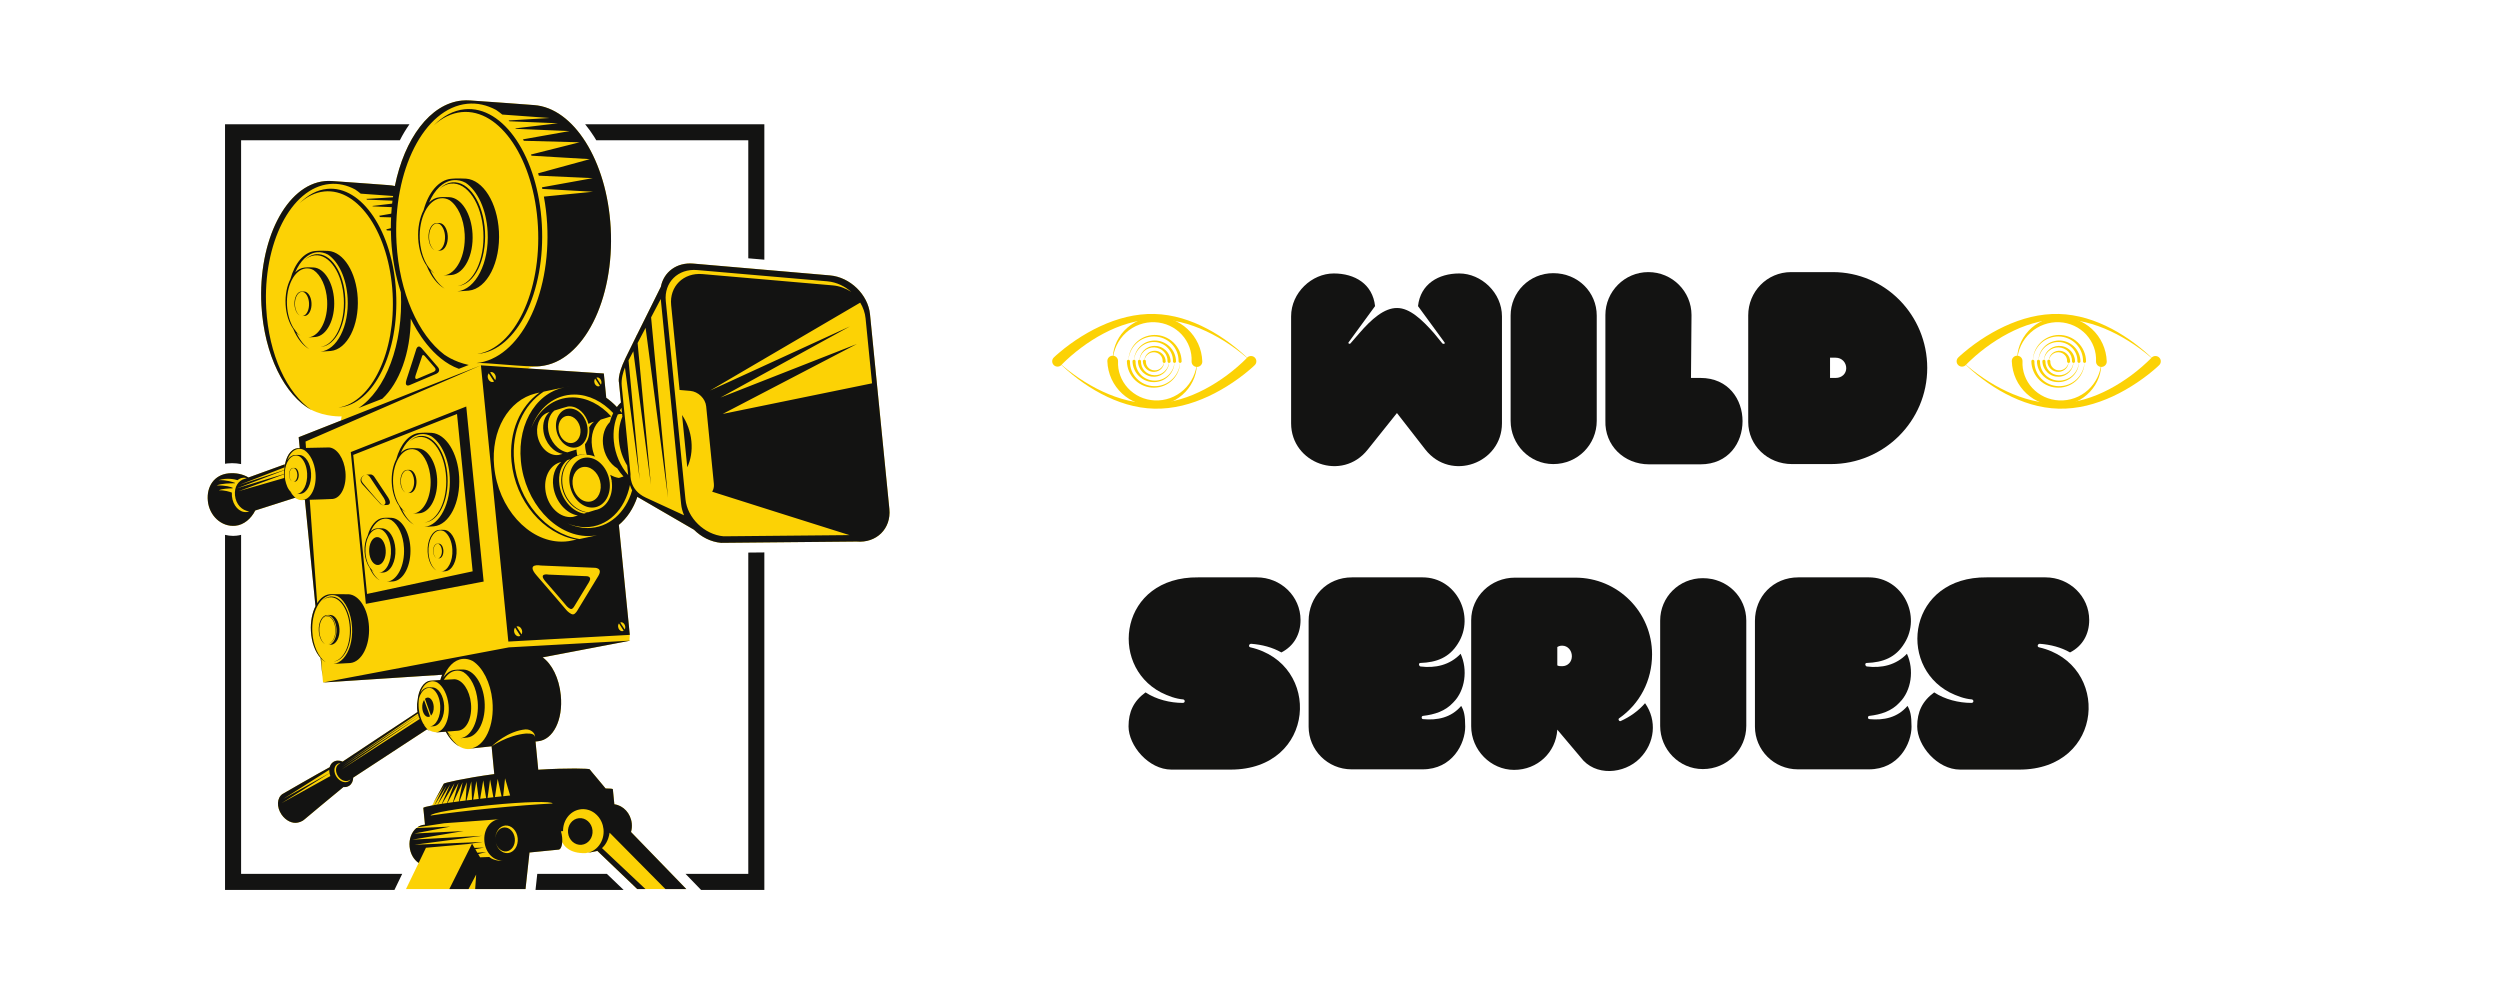 <svg xmlns="http://www.w3.org/2000/svg" xmlns:xlink="http://www.w3.org/1999/xlink" width="500" zoomAndPan="magnify" viewBox="0 0 375 150" height="200" preserveAspectRatio="xMidYMid meet" version="1.0"><defs><g/><clipPath id="id1"><path d="M 33.605 18.52 L 114.816 18.52 L 114.816 133.488 L 33.605 133.488 Z M 33.605 18.52 " clip-rule="nonzero"/></clipPath><clipPath id="id2"><path d="M 31 15 L 133.715 15 L 133.715 133.5 L 31 133.5 Z M 31 15 " clip-rule="nonzero"/></clipPath><clipPath id="id3"><path d="M 157.723 47.059 L 188 47.059 L 188 55 L 157.723 55 Z M 157.723 47.059 " clip-rule="nonzero"/></clipPath><clipPath id="id4"><path d="M 158.59 53.391 L 188.453 53.391 L 188.453 61.309 L 158.59 61.309 Z M 158.59 53.391 " clip-rule="nonzero"/></clipPath><clipPath id="id5"><path d="M 166 47.059 L 181 47.059 L 181 56 L 166 56 Z M 166 47.059 " clip-rule="nonzero"/></clipPath><clipPath id="id6"><path d="M 293.387 47.059 L 324 47.059 L 324 55 L 293.387 55 Z M 293.387 47.059 " clip-rule="nonzero"/></clipPath><clipPath id="id7"><path d="M 294.258 53.391 L 324.121 53.391 L 324.121 61.309 L 294.258 61.309 Z M 294.258 53.391 " clip-rule="nonzero"/></clipPath><clipPath id="id8"><path d="M 302 47.059 L 317 47.059 L 317 56 L 302 56 Z M 302 47.059 " clip-rule="nonzero"/></clipPath></defs><g clip-path="url(#id1)"><path fill="#131312" d="M 33.754 69.566 C 33.883 69.543 34.004 69.523 34.133 69.512 C 34.359 69.488 34.59 69.477 34.816 69.477 C 35.27 69.477 35.723 69.523 36.164 69.613 L 36.164 21.039 L 59.98 21.039 C 60.414 20.18 60.898 19.375 61.422 18.637 L 33.754 18.637 Z M 112.242 131.082 L 102.832 131.082 L 105.16 133.488 L 114.652 133.488 L 114.652 82.863 L 112.242 82.887 Z M 36.164 80.227 C 35.938 80.285 35.703 80.332 35.457 80.355 L 35.312 78.863 L 35.457 80.355 C 35.293 80.375 35.125 80.383 34.965 80.383 C 34.547 80.383 34.145 80.324 33.754 80.227 L 33.754 133.488 L 59.168 133.488 L 60.328 131.082 L 36.164 131.082 Z M 80.59 131.082 L 80.328 133.488 L 93.543 133.488 L 91.031 131.082 Z M 87.77 18.637 C 88.254 19.227 88.711 19.863 89.141 20.543 C 89.242 20.703 89.34 20.871 89.438 21.039 L 112.242 21.039 L 112.242 38.746 L 114.652 38.953 L 114.652 18.637 L 87.77 18.637 " fill-opacity="1" fill-rule="nonzero"/></g><g clip-path="url(#id2)"><path fill="#fcd205" d="M 35.312 78.863 C 36.59 78.738 37.676 77.789 38.285 76.574 C 39.402 76.227 42.438 75.25 44.266 74.664 C 44.566 74.891 44.895 75.023 45.246 75.023 C 45.328 75.023 45.414 75.016 45.496 75 C 45.559 74.996 45.637 74.992 45.734 74.988 L 47.32 90.93 C 46.824 91.926 46.555 93.246 46.637 94.668 C 46.727 96.367 47.293 97.824 48.094 98.707 L 48.371 101.508 L 48.352 101.25 L 48.457 102.375 L 66.32 101.211 C 66.219 101.461 66.121 101.727 66.043 102.004 C 65.379 102.043 64.773 102.082 64.582 102.102 C 63.547 102.203 62.785 103.426 62.641 105.023 C 62.566 105.395 62.535 105.801 62.559 106.219 C 62.566 106.422 62.594 106.613 62.629 106.801 C 59.68 108.734 53.375 112.926 51.402 114.238 C 50.902 114.031 50.379 114.035 49.98 114.309 C 49.711 114.488 49.535 114.762 49.449 115.082 C 47.738 116.008 42.5 119.02 42.375 119.102 C 41.527 119.68 41.465 121.059 42.234 122.184 C 42.871 123.117 43.887 123.582 44.695 123.379 C 44.922 123.34 45.164 123.254 45.418 123.102 C 45.52 123.039 45.613 122.969 45.695 122.891 C 45.809 122.785 50.059 119.242 51.512 118.059 C 51.832 118.09 52.137 118.027 52.395 117.852 C 52.773 117.594 52.969 117.148 52.98 116.645 C 54.988 115.332 61.816 110.855 64.062 109.395 C 64.195 109.508 64.332 109.605 64.477 109.684 C 64.34 109.594 64.211 109.48 64.09 109.359 C 64.602 109.723 65.094 109.836 65.512 109.84 C 65.461 109.852 65.406 109.863 65.355 109.871 C 65.48 109.855 66.148 109.805 66.863 109.754 C 67.355 110.652 67.969 111.367 68.645 111.805 C 69.801 112.629 70.727 112.32 70.887 112.254 C 71.445 112.195 72.484 112.082 73.688 111.949 L 73.746 111.996 L 74.141 116.113 C 69.723 116.707 66.551 117.445 66.562 117.559 C 66.566 117.609 65.484 119.543 64.984 120.473 L 65.227 120.086 L 64.816 120.812 L 64.805 120.812 C 64.805 120.816 64.801 120.816 64.801 120.82 C 63.957 120.98 63.488 121.109 63.496 121.199 C 63.5 121.207 63.504 121.211 63.516 121.219 L 63.5 121.219 L 63.746 123.703 C 63.688 123.707 63.641 123.711 63.605 123.715 C 63.234 123.75 62.891 123.891 62.59 124.105 L 62.625 124.102 C 62.582 124.129 62.535 124.164 62.484 124.207 L 62.457 124.207 C 61.742 124.801 61.324 125.855 61.441 127.008 C 61.543 128.066 62.074 128.957 62.797 129.438 L 60.902 133.355 L 78.828 133.355 L 79.422 127.875 L 83.805 127.441 C 84.086 127.414 84.285 126.953 84.332 126.316 C 84.547 126.797 85.348 128.043 87.828 127.973 C 88.086 127.914 88.301 127.863 88.488 127.82 C 88.277 127.898 88.055 127.949 87.828 127.973 C 88.203 127.934 88.941 127.785 89.723 127.613 C 89.664 127.641 89.625 127.652 89.625 127.652 L 95.582 133.355 L 102.941 133.355 L 94.652 124.801 C 94.766 124.406 94.809 123.973 94.766 123.527 C 94.613 122 93.5 120.824 92.152 120.637 L 91.93 118.41 L 91.914 118.41 C 91.922 118.402 91.93 118.395 91.926 118.387 C 91.918 118.309 91.531 118.273 90.84 118.27 C 90.426 117.738 88.461 115.453 88.453 115.395 C 88.441 115.281 85.184 115.176 80.738 115.461 L 80.328 111.227 C 80.52 111.207 80.652 111.191 80.719 111.184 C 82.953 110.965 84.488 108.016 84.117 104.273 C 83.859 101.688 82.777 99.59 81.395 98.605 L 94.172 96.168 L 94.418 96.125 L 94.418 96.121 L 94.555 96.094 L 94.418 96.105 L 94.469 95.23 L 92.828 78.734 C 92.816 78.746 92.805 78.754 92.793 78.766 C 94.043 77.734 95.02 76.266 95.605 74.52 C 95.672 74.57 95.711 74.59 95.711 74.59 L 104.094 79.457 C 105.188 80.547 106.633 81.293 108.164 81.426 L 128.473 81.23 C 131.477 81.492 133.695 79.297 133.406 76.352 L 130.5 47.137 C 130.211 44.195 127.512 41.574 124.504 41.312 L 104 39.539 C 101.496 39.32 99.547 40.812 99.129 43.016 C 98.379 44.527 96.82 47.648 95.531 50.258 L 95.527 50.23 L 95.449 50.414 C 94.766 51.797 94.164 53.02 93.809 53.754 C 92.523 56.41 92.848 57.391 92.848 57.391 C 92.848 57.391 92.969 58.621 93.141 60.371 C 92.922 60.578 92.719 60.809 92.535 61.059 C 92.004 60.496 91.43 60.004 90.82 59.578 C 90.859 59.605 90.898 59.629 90.934 59.652 L 90.574 56.023 L 79.195 55.27 C 79.406 55.117 79.77 55.004 80.391 54.996 C 80.777 54.992 81.113 54.945 81.406 54.871 C 87.645 53.938 92.188 44.809 91.605 34.199 C 91.051 24.066 86.02 16.184 80.102 15.762 C 79.711 15.734 72.383 15.18 70.496 15.066 C 70.508 15.066 70.52 15.07 70.531 15.07 C 70.125 15.039 69.711 15.043 69.293 15.082 C 64.508 15.555 60.664 20.801 59.23 27.906 C 58.941 27.844 58.656 27.797 58.359 27.773 C 58.012 27.75 51.465 27.258 49.777 27.152 C 49.801 27.152 49.824 27.156 49.848 27.16 C 49.719 27.148 49.594 27.145 49.465 27.145 C 49.57 27.145 49.672 27.145 49.777 27.152 C 49.75 27.148 49.723 27.148 49.695 27.148 C 49.613 27.141 49.531 27.145 49.449 27.141 C 49.203 27.137 48.953 27.145 48.703 27.168 C 42.934 27.738 38.684 36.078 39.215 45.793 C 39.566 52.172 41.891 57.551 45.078 60.34 C 45.477 60.715 45.906 61.027 46.352 61.281 C 46.355 61.289 46.363 61.293 46.371 61.297 C 46.383 61.305 46.395 61.309 46.406 61.316 C 46.512 61.383 46.621 61.445 46.727 61.504 C 46.699 61.484 46.676 61.465 46.648 61.449 C 48.844 62.578 51.242 62.461 51.242 62.461 L 51.133 63.086 L 44.801 65.582 L 44.965 67.219 C 44.797 67.227 44.676 67.23 44.617 67.238 C 43.695 67.328 42.996 68.305 42.754 69.645 C 42.742 69.648 42.73 69.656 42.723 69.66 C 42.723 69.656 42.723 69.652 42.723 69.645 C 40.922 70.297 38.379 71.227 37.27 71.625 C 36.43 71.109 35.352 70.898 34.281 71.004 C 32.168 71.215 30.957 72.941 31.176 75.145 C 31.395 77.348 33.199 79.07 35.312 78.863 " fill-opacity="1" fill-rule="nonzero"/><path fill="#131312" d="M 64.504 103.102 L 64.492 103.098 C 64.477 103.098 64.461 103.098 64.445 103.098 C 64.465 103.098 64.484 103.098 64.504 103.102 Z M 46.727 61.504 C 43.066 59.012 40.312 53.215 39.934 46.227 C 39.398 36.512 43.648 28.172 49.422 27.602 C 50.758 27.469 52.059 27.77 53.273 28.422 C 53.559 28.613 53.836 28.816 54.105 29.047 L 58.973 29.398 C 58.961 29.465 58.953 29.527 58.941 29.594 L 54.953 29.836 C 54.984 29.871 55.02 29.906 55.055 29.945 L 58.871 30.102 C 58.855 30.246 58.84 30.395 58.82 30.543 L 55.867 30.895 C 55.883 30.918 55.898 30.938 55.914 30.957 L 58.766 31.074 C 58.738 31.398 58.711 31.719 58.691 32.047 L 56.879 32.367 C 56.918 32.434 56.957 32.496 56.996 32.559 L 58.664 32.605 C 58.637 33.141 58.629 33.684 58.629 34.23 L 57.949 34.402 C 57.977 34.457 58 34.508 58.023 34.559 L 58.633 34.594 C 58.641 35.035 58.652 35.48 58.676 35.93 C 58.832 38.785 59.344 41.461 60.129 43.844 C 60.523 51.656 57.832 58.559 53.754 61.219 L 57.344 59.816 C 59.895 57.469 61.578 52.957 61.613 47.797 C 62.41 49.461 64.855 53.879 68.832 55.324 L 70.312 54.746 C 69.086 54.465 68.34 54.148 67.543 53.742 C 67.234 53.574 66.934 53.387 66.637 53.188 C 62.762 50.238 59.891 43.945 59.477 36.414 C 58.883 25.539 63.637 16.207 70.098 15.566 C 71.594 15.418 73.047 15.758 74.41 16.488 C 74.727 16.703 75.035 16.93 75.34 17.184 L 82.441 17.699 L 76.285 18.07 C 76.324 18.109 76.363 18.148 76.398 18.191 L 83.684 18.492 L 77.309 19.254 C 77.328 19.277 77.348 19.301 77.363 19.324 L 85.438 19.66 L 78.445 20.902 C 78.488 20.973 78.531 21.047 78.574 21.117 L 86.938 21.344 L 79.645 23.18 C 79.668 23.238 79.699 23.297 79.727 23.355 L 88.48 23.871 L 80.715 25.996 C 80.754 26.117 80.793 26.234 80.828 26.355 L 88.918 26.719 L 81.293 28.098 C 81.312 28.176 81.328 28.258 81.348 28.336 L 88.961 28.762 L 81.582 29.488 C 81.824 30.812 81.996 32.191 82.074 33.613 C 82.668 44.488 77.914 53.82 71.453 54.461 C 72.801 54.328 78.988 55.125 81.051 54.922 C 87.473 54.285 92.199 45.008 91.605 34.199 C 91.051 24.066 86.02 16.184 80.102 15.762 C 79.711 15.734 72.383 15.18 70.496 15.066 C 70.508 15.066 70.52 15.07 70.531 15.07 C 70.125 15.039 69.711 15.043 69.293 15.082 C 64.508 15.555 60.664 20.801 59.23 27.906 C 58.941 27.844 58.656 27.797 58.359 27.777 C 58.012 27.75 51.465 27.258 49.777 27.152 C 49.801 27.152 49.824 27.156 49.848 27.16 C 49.719 27.148 49.594 27.145 49.465 27.145 C 49.57 27.145 49.672 27.145 49.777 27.152 C 49.75 27.152 49.723 27.148 49.695 27.148 C 49.613 27.141 49.531 27.145 49.449 27.145 C 49.203 27.137 48.953 27.145 48.703 27.168 C 42.934 27.738 38.684 36.078 39.215 45.793 C 39.625 53.23 42.715 59.309 46.727 61.504 Z M 68.664 26.887 C 68.688 26.891 68.711 26.895 68.727 26.898 C 68.738 26.902 68.746 26.906 68.758 26.91 C 68.727 26.902 68.695 26.895 68.664 26.887 Z M 66.633 29.648 C 66.641 29.652 66.645 29.656 66.652 29.656 C 66.633 29.652 66.609 29.645 66.586 29.641 C 66.602 29.645 66.621 29.648 66.633 29.648 Z M 70.312 43.594 C 73.066 43.32 75.094 39.34 74.84 34.707 C 74.605 30.359 72.445 26.98 69.906 26.797 C 69.738 26.785 68.402 26.73 67.75 26.809 C 67.758 26.809 67.773 26.812 67.781 26.812 C 67.742 26.812 67.703 26.812 67.664 26.816 C 65.797 27 64.262 28.887 63.539 31.523 C 62.957 32.652 62.641 34.168 62.73 35.805 C 62.82 37.445 63.305 38.887 64.008 39.887 C 64.66 41.484 65.613 42.699 66.715 43.301 C 65.855 42.715 65.105 41.742 64.535 40.516 C 64.758 40.734 64.992 40.91 65.234 41.043 C 64.016 40.211 63.098 38.281 62.969 35.949 C 62.793 32.707 64.207 29.926 66.133 29.738 C 66.578 29.695 67.008 29.793 67.414 30.012 C 68.645 30.832 69.574 32.77 69.703 35.117 C 69.879 38.355 68.465 41.137 66.539 41.328 C 66.938 41.289 67.121 41.309 67.734 41.25 C 69.648 41.059 71.059 38.293 70.879 35.074 C 70.715 32.055 69.215 29.703 67.449 29.578 C 67.336 29.57 66.406 29.531 65.953 29.586 C 65.957 29.59 65.969 29.59 65.977 29.59 C 65.949 29.59 65.922 29.59 65.895 29.594 C 65.324 29.648 64.801 29.934 64.352 30.387 C 65.172 28.473 66.477 27.176 68.008 27.027 C 68.645 26.965 69.262 27.105 69.84 27.414 C 71.617 28.594 72.961 31.387 73.145 34.766 C 73.402 39.43 71.363 43.434 68.59 43.707 C 69.168 43.652 69.43 43.684 70.312 43.594 Z M 68.656 42.914 C 68.668 42.914 68.684 42.914 68.695 42.91 C 71.172 42.668 72.984 38.988 72.75 34.691 C 72.516 30.395 70.316 27.113 67.844 27.355 C 67.121 27.426 66.457 27.793 65.879 28.383 C 66.406 27.902 67.004 27.602 67.645 27.539 C 70.094 27.297 72.27 30.547 72.504 34.801 C 72.73 38.953 71.02 42.527 68.656 42.914 Z M 108.402 62.09 L 128.535 51.598 L 108.07 59.633 L 127.496 48.953 L 106.504 58.586 L 129.031 45.395 C 129.469 46.121 129.754 46.922 129.836 47.754 L 130.805 57.5 Z M 108.539 80.445 C 105.672 80.195 103.102 77.699 102.82 74.891 L 99.867 45.16 C 99.59 42.355 101.703 40.262 104.57 40.508 L 124.121 42.199 C 124.293 42.215 124.461 42.238 124.633 42.27 C 124.703 42.281 124.77 42.301 124.836 42.316 C 124.934 42.336 125.031 42.355 125.129 42.383 C 125.219 42.406 125.305 42.438 125.395 42.469 C 125.465 42.492 125.535 42.512 125.609 42.539 C 125.711 42.574 125.809 42.617 125.91 42.66 C 125.965 42.684 126.016 42.703 126.066 42.727 C 126.18 42.781 126.289 42.836 126.398 42.895 C 126.434 42.914 126.469 42.93 126.504 42.949 C 126.625 43.016 126.742 43.086 126.859 43.16 C 126.879 43.176 126.902 43.188 126.922 43.203 C 127.047 43.285 127.168 43.367 127.285 43.461 C 127.297 43.465 127.309 43.473 127.316 43.48 C 127.441 43.578 127.566 43.676 127.688 43.781 C 126.852 43.246 125.906 42.891 124.926 42.809 L 105.375 41.113 C 102.512 40.867 100.395 42.961 100.672 45.766 L 101.938 58.496 L 103.539 58.633 C 104.734 58.738 105.812 59.781 105.926 60.953 L 107.082 72.586 C 107.125 73.031 107.027 73.43 106.824 73.754 C 110.242 74.836 123.426 79.02 127.422 80.266 Z M 96.871 74.645 C 94.328 73.477 94.578 71.121 94.578 71.121 C 94.578 71.121 93.438 59.656 93.262 57.902 C 93.156 56.82 93.48 55.777 93.742 55.137 L 95.957 71.906 L 94.281 54.055 L 94.996 52.691 L 97.637 72.723 L 95.641 51.457 L 96.84 49.176 L 100.203 74.668 L 97.664 47.605 L 99.113 44.848 L 102.168 75.598 C 102.223 76.184 102.383 76.75 102.609 77.293 C 101.18 76.629 98.629 75.453 96.871 74.645 Z M 88.113 79.207 C 87.086 79.203 86.082 78.957 85.137 78.516 C 85.98 78.871 86.867 79.066 87.77 79.074 C 91.137 79.086 93.75 76.453 94.492 72.746 C 94.59 73.062 94.703 73.332 94.82 73.555 C 93.848 76.91 91.312 79.223 88.113 79.207 Z M 92.844 93.516 L 93.547 94.605 C 93.48 94.652 93.402 94.68 93.316 94.676 C 93.02 94.676 92.75 94.375 92.715 94.008 C 92.695 93.812 92.746 93.637 92.844 93.516 Z M 93.188 93.34 C 93.484 93.34 93.754 93.641 93.789 94.012 C 93.805 94.168 93.773 94.309 93.711 94.422 L 93.035 93.375 C 93.082 93.355 93.133 93.34 93.188 93.34 Z M 89.73 86.426 C 89.207 87.301 86.664 91.477 86.664 91.477 C 86.664 91.477 86.34 92.113 85.98 92.156 C 85.621 92.203 85.031 91.594 85.031 91.594 C 85.031 91.594 82.238 88.305 80.516 86.344 C 78.789 84.383 81.133 84.828 81.133 84.828 L 89.098 85.164 C 89.098 85.164 90.531 85.098 89.73 86.426 Z M 78.238 95.16 L 77.473 93.98 C 77.527 93.961 77.582 93.945 77.645 93.945 C 77.98 93.945 78.281 94.285 78.324 94.699 C 78.34 94.875 78.305 95.031 78.238 95.16 Z M 77.789 95.449 C 77.457 95.445 77.152 95.109 77.113 94.695 C 77.094 94.473 77.152 94.277 77.258 94.141 L 78.051 95.367 C 77.977 95.418 77.887 95.449 77.789 95.449 Z M 74.125 69.992 C 73.598 64.543 76.285 60.012 80.332 59.02 C 80.441 58.996 80.652 58.945 80.93 58.883 C 78.02 60.922 76.297 64.797 76.727 69.242 C 77.297 75.18 81.512 80.09 86.48 80.945 C 85.98 81.051 85.543 81.137 85.293 81.172 C 84.945 81.223 84.586 81.25 84.219 81.246 C 79.242 81.223 74.723 76.188 74.125 69.992 Z M 73.16 56.551 C 73.141 56.332 73.199 56.137 73.305 56 L 74.098 57.227 C 74.023 57.277 73.934 57.309 73.84 57.305 C 73.504 57.305 73.203 56.969 73.16 56.551 Z M 73.695 55.805 C 74.027 55.805 74.332 56.145 74.371 56.559 C 74.387 56.73 74.352 56.891 74.285 57.02 L 73.52 55.84 C 73.574 55.816 73.633 55.805 73.695 55.805 Z M 85.156 58.035 C 85.277 58.02 85.398 58.008 85.523 58 C 80.832 58.332 77.555 63.191 78.133 69.156 C 78.73 75.348 83.25 80.387 88.23 80.41 C 88.688 80.41 89.133 80.371 89.562 80.289 C 89.539 80.293 89.512 80.301 89.488 80.305 C 89.234 80.348 88.016 80.621 86.922 80.855 C 81.941 80.055 77.699 75.148 77.125 69.207 C 76.688 64.664 78.512 60.719 81.555 58.746 C 82.789 58.477 84.543 58.109 85.156 58.035 Z M 83.914 72.738 C 83.684 71.148 84.176 69.766 85.098 69.02 C 85.242 68.973 85.395 68.922 85.555 68.875 C 84.605 69.664 84.059 71.008 84.203 72.531 C 84.426 74.812 86.121 76.68 88.078 76.887 C 87.922 76.938 87.766 76.988 87.605 77.039 C 85.84 76.758 84.238 74.938 83.914 72.738 Z M 84.098 69.328 C 84.113 69.324 84.145 69.312 84.188 69.301 C 83.258 70.051 82.766 71.438 83 73.023 C 83.32 75.227 84.922 77.043 86.688 77.324 C 86.312 77.441 86.023 77.527 85.934 77.539 C 85.805 77.559 85.672 77.566 85.539 77.566 C 83.691 77.559 82.016 75.691 81.797 73.395 C 81.598 71.375 82.598 69.695 84.098 69.328 Z M 81.52 64.715 C 81.77 66.434 83.02 67.855 84.402 68.078 C 84.109 68.168 83.883 68.234 83.812 68.242 C 83.715 68.258 83.609 68.266 83.504 68.266 C 82.059 68.258 80.75 66.797 80.578 65.004 C 80.422 63.422 81.203 62.109 82.375 61.824 C 82.391 61.82 82.41 61.812 82.445 61.805 C 81.723 62.391 81.336 63.473 81.52 64.715 Z M 88.387 64.223 C 88.477 65.184 88.223 66.043 87.75 66.637 C 87.758 66.859 87.773 67.086 87.809 67.32 C 87.852 67.605 87.914 67.883 87.992 68.152 C 87.863 68.137 87.734 68.129 87.602 68.129 C 87.242 68.129 86.906 68.191 86.586 68.301 C 86.547 68.109 86.512 67.918 86.492 67.723 C 86.484 67.621 86.48 67.523 86.477 67.426 C 86.465 67.43 86.461 67.43 86.449 67.434 C 86.387 67.445 85.754 67.652 85.117 67.852 C 83.738 67.633 82.484 66.211 82.234 64.488 C 82.051 63.25 82.438 62.168 83.16 61.582 C 83.934 61.34 85.023 61 85.195 60.977 C 85.281 60.965 85.367 60.961 85.457 60.961 C 86.723 60.969 87.887 62.094 88.27 63.582 C 88.5 63.453 88.746 63.348 89.004 63.285 C 89.02 63.281 89.055 63.27 89.102 63.258 C 88.816 63.488 88.57 63.773 88.367 64.105 C 88.371 64.145 88.379 64.184 88.387 64.223 Z M 91.98 61.957 C 91.77 62.379 91.594 62.836 91.469 63.32 C 90.73 64.062 90.32 65.258 90.449 66.605 C 90.602 68.195 91.465 69.574 92.598 70.258 C 92.875 70.699 93.184 71.105 93.523 71.473 C 93.305 71.543 93.07 71.621 92.832 71.695 C 92.383 71.625 91.941 71.457 91.527 71.219 C 91.613 71.469 91.68 71.723 91.723 71.988 C 91.762 71.996 91.793 72.004 91.832 72.012 C 91.797 72.023 91.766 72.031 91.73 72.039 C 91.754 72.16 91.77 72.277 91.781 72.398 C 91.984 74.496 90.902 76.227 89.305 76.504 C 89.246 76.512 88.777 76.664 88.203 76.848 C 86.258 76.641 84.574 74.785 84.355 72.52 C 84.121 70.109 85.633 68.152 87.73 68.145 C 87.816 68.145 87.906 68.152 87.992 68.156 C 88.004 68.18 88.008 68.203 88.012 68.227 C 88.02 68.227 88.027 68.227 88.039 68.227 C 88.445 68.227 88.848 68.324 89.227 68.496 C 89.027 68.023 88.883 67.523 88.809 67.004 C 88.555 65.273 89.09 63.766 90.098 62.949 C 90.586 62.793 91.164 62.613 91.676 62.457 C 90.094 60.707 88.043 59.621 85.891 59.609 C 83.07 59.598 80.777 61.445 79.668 64.23 C 80.762 61.203 83.18 59.168 86.18 59.184 C 88.328 59.191 90.375 60.246 91.98 61.957 Z M 89.273 56.793 L 89.98 57.883 C 89.91 57.93 89.836 57.957 89.746 57.957 C 89.449 57.953 89.18 57.652 89.145 57.285 C 89.129 57.09 89.18 56.914 89.273 56.793 Z M 89.617 56.617 C 89.914 56.617 90.184 56.922 90.219 57.289 C 90.234 57.445 90.203 57.586 90.145 57.699 L 89.465 56.648 C 89.512 56.633 89.562 56.617 89.617 56.617 Z M 92.668 62.168 C 92.797 62.133 92.891 62.109 92.934 62.105 C 93.055 62.09 93.18 62.082 93.305 62.086 C 93.309 62.086 93.309 62.086 93.312 62.086 L 93.355 62.512 C 92.914 63.562 92.719 64.805 92.848 66.145 C 92.977 67.504 93.426 68.773 94.082 69.832 L 94.223 71.25 C 93.07 69.941 92.266 68.152 92.074 66.184 C 91.93 64.695 92.16 63.312 92.668 62.168 Z M 93.223 61.176 L 93.297 61.949 C 93.195 61.816 93.09 61.684 92.98 61.555 C 93.059 61.426 93.137 61.297 93.223 61.176 Z M 133.406 76.352 L 130.5 47.137 C 130.211 44.195 127.512 41.574 124.504 41.312 L 104 39.539 C 101.496 39.32 99.547 40.812 99.129 43.016 C 98.379 44.527 96.82 47.648 95.531 50.258 L 95.527 50.23 L 95.449 50.418 C 94.766 51.797 94.164 53.02 93.809 53.754 C 92.523 56.41 92.848 57.391 92.848 57.391 C 92.848 57.391 92.969 58.625 93.141 60.371 C 92.922 60.578 92.719 60.809 92.535 61.059 C 92.004 60.496 91.43 60.004 90.82 59.578 C 90.859 59.605 90.898 59.629 90.934 59.652 L 90.574 56.023 L 72.137 54.801 L 76.25 96.234 L 94.469 95.23 L 92.828 78.738 C 92.816 78.746 92.805 78.758 92.793 78.766 C 94.043 77.734 95.02 76.266 95.605 74.52 C 95.672 74.57 95.711 74.59 95.711 74.59 L 104.094 79.457 C 105.188 80.547 106.633 81.293 108.164 81.426 L 128.473 81.23 C 131.477 81.492 133.695 79.297 133.406 76.352 Z M 48.75 93.004 C 48.75 93.004 48.746 93.004 48.746 93.004 C 48.742 93 48.738 93 48.734 93 C 48.738 93 48.742 93.004 48.75 93.004 Z M 66.633 29.551 C 66.625 29.551 66.613 29.547 66.605 29.547 C 66.578 29.547 66.543 29.547 66.512 29.547 C 66.551 29.547 66.594 29.547 66.633 29.551 Z M 65.059 106 C 65.016 105.199 64.594 104.59 64.121 104.637 C 63.984 104.648 63.855 104.719 63.746 104.828 L 64.652 107.344 C 64.922 107.078 65.09 106.566 65.059 106 Z M 63.34 106.168 C 63.383 106.969 63.805 107.582 64.281 107.535 C 64.355 107.527 64.43 107.5 64.5 107.461 L 63.609 104.996 C 63.422 105.281 63.312 105.707 63.34 106.168 Z M 50.066 99.223 C 50.074 99.223 50.086 99.223 50.094 99.223 C 51.641 99.066 52.777 96.766 52.629 94.078 C 52.48 91.387 51.109 89.332 49.559 89.484 C 49.105 89.527 48.691 89.758 48.328 90.129 C 48.66 89.824 49.031 89.641 49.434 89.598 C 50.969 89.449 52.328 91.48 52.473 94.145 C 52.617 96.746 51.547 98.98 50.066 99.223 Z M 48.492 94.02 C 48.488 94.02 48.488 94.02 48.488 94.02 C 48.484 94.02 48.484 94.02 48.484 94.02 C 48.484 94.02 48.488 94.02 48.492 94.02 Z M 48.715 92.977 C 48.723 92.977 48.734 92.977 48.746 92.977 C 48.742 92.977 48.742 92.977 48.742 92.977 C 48.73 92.977 48.723 92.977 48.715 92.977 Z M 49.418 92.184 L 49.406 92.184 C 49.395 92.184 49.383 92.184 49.371 92.184 C 49.387 92.184 49.402 92.184 49.418 92.184 Z M 49.301 92.273 C 49.305 92.277 49.309 92.277 49.312 92.277 C 49.289 92.27 49.27 92.27 49.246 92.266 C 49.27 92.266 49.289 92.27 49.301 92.273 Z M 47.812 94.625 C 47.863 95.57 48.258 96.344 48.766 96.625 C 48.301 96.309 47.949 95.57 47.902 94.68 C 47.832 93.441 48.375 92.379 49.109 92.309 C 49.281 92.289 49.445 92.328 49.602 92.414 C 50.07 92.727 50.422 93.465 50.473 94.359 C 50.539 95.598 50 96.66 49.266 96.73 C 49.418 96.719 49.488 96.727 49.723 96.703 C 50.453 96.629 50.992 95.574 50.922 94.344 C 50.859 93.191 50.285 92.297 49.613 92.246 C 49.566 92.242 49.215 92.23 49.043 92.25 C 49.047 92.25 49.062 92.25 49.074 92.25 C 49.055 92.254 49.035 92.25 49.02 92.254 C 48.285 92.324 47.742 93.387 47.812 94.625 Z M 50.301 94.371 C 50.363 95.473 49.91 96.418 49.281 96.52 C 49.285 96.52 49.289 96.52 49.293 96.52 C 49.949 96.457 50.43 95.48 50.367 94.34 C 50.305 93.199 49.723 92.328 49.066 92.395 C 48.875 92.414 48.699 92.512 48.547 92.668 C 48.688 92.539 48.844 92.461 49.012 92.445 C 49.664 92.379 50.238 93.242 50.301 94.371 Z M 88.246 75.262 C 87.086 75.258 86.031 74.082 85.891 72.637 C 85.75 71.191 86.578 70.023 87.742 70.031 C 88.902 70.035 89.961 71.211 90.098 72.656 C 90.238 74.102 89.41 75.27 88.246 75.262 Z M 88.078 68.629 C 86.41 68.621 85.219 70.297 85.422 72.371 C 85.621 74.445 87.133 76.129 88.801 76.137 C 90.469 76.145 91.656 74.469 91.457 72.395 C 91.258 70.324 89.742 68.637 88.078 68.629 Z M 59.41 43.797 C 58.918 34.742 54.285 27.816 49.066 28.332 C 47.543 28.484 46.141 29.258 44.926 30.496 C 46.039 29.48 47.293 28.852 48.648 28.719 C 53.812 28.207 58.398 35.062 58.891 44.027 C 59.371 52.789 55.762 60.32 50.777 61.137 C 50.809 61.133 50.836 61.133 50.867 61.129 C 56.082 60.613 59.91 52.855 59.41 43.797 Z M 65.645 33.477 C 65.652 33.48 65.66 33.48 65.664 33.484 C 65.668 33.484 65.668 33.484 65.668 33.484 C 65.664 33.484 65.652 33.48 65.645 33.477 Z M 65.633 37.621 C 65.773 37.609 65.836 37.617 66.055 37.594 C 66.73 37.527 67.23 36.547 67.168 35.406 C 67.109 34.336 66.578 33.5 65.953 33.457 C 65.914 33.453 65.582 33.441 65.422 33.461 C 65.422 33.461 65.43 33.461 65.43 33.461 C 65.422 33.461 65.41 33.461 65.402 33.461 C 64.719 33.531 64.215 34.516 64.281 35.664 C 64.328 36.543 64.695 37.262 65.168 37.523 C 64.734 37.227 64.41 36.543 64.363 35.715 C 64.301 34.566 64.805 33.582 65.484 33.512 C 65.645 33.496 65.797 33.535 65.938 33.609 C 66.379 33.902 66.707 34.59 66.754 35.422 C 66.812 36.566 66.312 37.555 65.633 37.621 Z M 48.438 37.418 C 48.492 37.418 48.543 37.418 48.594 37.422 C 48.582 37.418 48.57 37.418 48.559 37.418 C 48.52 37.418 48.48 37.418 48.438 37.418 Z M 85.621 66.465 C 84.715 66.461 83.887 65.543 83.781 64.41 C 83.668 63.281 84.32 62.371 85.227 62.375 C 86.133 62.379 86.961 63.297 87.07 64.426 C 87.176 65.555 86.531 66.469 85.621 66.465 Z M 85.488 61.277 C 84.184 61.273 83.254 62.582 83.41 64.203 C 83.566 65.824 84.75 67.141 86.055 67.148 C 87.359 67.152 88.289 65.844 88.129 64.223 C 87.973 62.602 86.789 61.281 85.488 61.277 Z M 87.906 86.426 L 82.293 86.191 C 82.293 86.191 80.641 85.875 81.855 87.258 C 83.074 88.637 85.039 90.957 85.039 90.957 C 85.039 90.957 85.453 91.383 85.707 91.352 C 85.961 91.32 86.188 90.875 86.188 90.875 C 86.188 90.875 87.98 87.93 88.348 87.316 C 88.914 86.379 87.906 86.426 87.906 86.426 Z M 102.309 62.25 L 103.09 70.094 C 103.609 68.992 103.852 67.648 103.711 66.195 C 103.57 64.723 103.059 63.359 102.309 62.25 Z M 45.363 47.41 C 45.492 47.398 45.547 47.406 45.742 47.387 C 46.34 47.328 46.781 46.461 46.727 45.449 C 46.676 44.504 46.203 43.77 45.652 43.727 C 45.613 43.727 45.324 43.715 45.184 43.73 C 45.184 43.73 45.188 43.73 45.191 43.73 C 45.18 43.73 45.172 43.73 45.164 43.73 C 44.559 43.793 44.117 44.664 44.172 45.68 C 44.215 46.457 44.539 47.094 44.957 47.32 C 44.574 47.062 44.285 46.457 44.246 45.727 C 44.191 44.711 44.637 43.84 45.238 43.777 C 45.379 43.766 45.512 43.797 45.641 43.863 C 46.023 44.121 46.316 44.73 46.355 45.461 C 46.414 46.48 45.969 47.352 45.363 47.41 Z M 70.48 15.816 C 70.375 15.809 70.27 15.809 70.168 15.809 C 70.301 15.812 70.438 15.812 70.574 15.82 C 70.543 15.82 70.508 15.816 70.48 15.816 Z M 65.066 18.805 C 66.312 17.672 67.719 16.969 69.234 16.816 C 75.012 16.246 80.145 23.918 80.691 33.949 C 81.23 43.754 77.191 52.184 71.617 53.094 C 71.648 53.094 71.684 53.094 71.715 53.09 C 77.551 52.512 81.836 43.828 81.277 33.691 C 80.723 23.559 75.539 15.809 69.703 16.387 C 67.996 16.555 66.426 17.422 65.066 18.805 Z M 69.172 26.559 C 69.156 26.559 69.145 26.555 69.133 26.555 C 69.086 26.551 69.043 26.555 69 26.551 C 69.055 26.555 69.113 26.555 69.172 26.559 Z M 48.137 37.715 C 48.16 37.719 48.18 37.723 48.199 37.727 C 48.207 37.73 48.215 37.734 48.227 37.734 C 48.199 37.727 48.168 37.723 48.137 37.715 Z M 46.324 40.184 C 46.332 40.188 46.336 40.188 46.344 40.191 C 46.324 40.184 46.305 40.184 46.285 40.176 C 46.301 40.18 46.316 40.184 46.324 40.184 Z M 49.617 52.645 C 52.078 52.402 53.887 48.844 53.66 44.703 C 53.449 40.816 51.52 37.797 49.25 37.637 C 49.102 37.625 47.91 37.574 47.324 37.645 C 47.328 37.645 47.344 37.648 47.355 37.648 C 47.32 37.648 47.285 37.648 47.25 37.652 C 45.578 37.82 44.207 39.504 43.559 41.863 C 43.043 42.871 42.758 44.227 42.84 45.684 C 42.918 47.152 43.352 48.438 43.98 49.332 C 44.566 50.758 45.418 51.844 46.402 52.379 C 45.633 51.859 44.961 50.992 44.453 49.898 C 44.652 50.09 44.859 50.246 45.078 50.367 C 44.82 50.191 44.578 49.961 44.359 49.684 C 44.344 49.648 44.328 49.617 44.312 49.582 C 44.188 49.438 44.074 49.273 43.961 49.102 C 43.461 48.234 43.121 47.09 43.051 45.812 C 42.895 42.918 44.16 40.434 45.879 40.262 C 46.277 40.223 46.66 40.312 47.023 40.508 C 48.125 41.242 48.953 42.973 49.07 45.07 C 49.227 47.965 47.961 50.449 46.242 50.617 C 46.602 50.586 46.762 50.602 47.312 50.547 C 49.02 50.379 50.281 47.91 50.121 45.031 C 49.973 42.332 48.633 40.234 47.059 40.121 C 46.953 40.113 46.125 40.078 45.719 40.129 C 45.723 40.129 45.73 40.129 45.738 40.129 C 45.715 40.129 45.691 40.129 45.668 40.133 C 45.156 40.184 44.688 40.441 44.281 40.852 C 45.016 39.137 46.184 37.977 47.555 37.84 C 48.125 37.785 48.676 37.91 49.195 38.184 C 50.781 39.242 51.98 41.738 52.145 44.758 C 52.375 48.926 50.551 52.5 48.074 52.746 C 48.59 52.695 48.824 52.723 49.617 52.645 Z M 63.715 53.406 L 65.188 55.109 C 65.188 55.109 65.617 55.535 65.016 55.793 C 64.414 56.051 62.609 56.812 62.609 56.812 C 62.609 56.812 62.098 57.035 62.355 56.262 C 62.621 55.488 63.27 53.555 63.27 53.555 C 63.27 53.555 63.336 53 63.715 53.406 Z M 62.387 52.547 C 62.387 52.547 61.426 55.613 60.996 56.879 C 60.57 58.148 61.41 57.781 61.41 57.781 C 61.41 57.781 64.363 56.535 65.348 56.113 C 66.332 55.695 65.629 54.996 65.629 54.996 L 63.219 52.203 C 62.602 51.539 62.387 52.547 62.387 52.547 Z M 48.133 52.035 C 48.145 52.035 48.16 52.035 48.172 52.035 C 50.383 51.816 52.004 48.527 51.793 44.688 C 51.582 40.852 49.617 37.918 47.41 38.133 C 46.762 38.199 46.168 38.527 45.652 39.051 C 46.125 38.621 46.656 38.355 47.23 38.301 C 49.418 38.082 51.363 40.988 51.57 44.785 C 51.773 48.5 50.246 51.691 48.133 52.035 Z M 44.539 68.285 C 44.543 68.285 44.547 68.289 44.551 68.289 C 44.539 68.285 44.527 68.285 44.52 68.281 C 44.527 68.285 44.535 68.285 44.539 68.285 Z M 35.793 73.676 L 42.59 71.148 C 42.59 71.219 42.59 71.285 42.594 71.359 C 42.598 71.473 42.609 71.59 42.625 71.699 Z M 36.98 76.805 C 35.91 76.91 34.93 75.844 34.789 74.426 C 34.77 74.242 34.77 74.062 34.777 73.887 C 34.438 73.762 33.625 73.5 32.844 73.551 C 33.215 73.297 34.418 73.258 34.883 73.254 C 34.891 73.227 34.895 73.195 34.906 73.168 C 34.609 73.035 33.887 72.793 32.5 72.82 C 33.184 72.504 34.68 72.488 35.219 72.492 C 35.227 72.473 35.242 72.453 35.258 72.434 C 34.891 72.293 33.914 71.977 32.805 72.027 C 34.051 71.629 35.215 71.898 35.633 72.023 C 35.875 71.824 36.156 71.695 36.469 71.664 C 36.656 71.645 36.84 71.668 37.02 71.719 C 36.844 71.781 36.734 71.82 36.723 71.82 C 35.77 72.055 35.121 73.008 35.246 74.293 C 35.379 75.66 36.301 76.59 37.383 76.707 C 37.254 76.758 37.121 76.793 36.98 76.805 Z M 42.621 70.543 C 42.598 70.723 42.586 70.91 42.586 71.105 L 35.527 73.254 Z M 44.965 67.219 C 44.797 67.227 44.676 67.23 44.617 67.238 C 43.59 67.34 42.832 68.547 42.684 70.129 C 42.656 70.25 42.641 70.379 42.621 70.512 L 35.922 72.723 L 42.66 70.109 C 42.676 69.949 42.695 69.797 42.723 69.645 C 40.922 70.297 38.379 71.227 37.27 71.625 C 36.43 71.109 35.352 70.898 34.281 71.004 C 32.168 71.215 30.957 72.941 31.176 75.145 C 31.395 77.348 33.199 79.07 35.312 78.863 C 36.59 78.738 37.676 77.789 38.285 76.574 C 39.402 76.23 42.438 75.25 44.266 74.664 C 44.348 74.719 44.43 74.777 44.512 74.82 C 44.438 74.77 44.367 74.715 44.297 74.656 C 44.301 74.652 44.305 74.652 44.309 74.652 C 44.258 74.617 44.211 74.574 44.164 74.531 C 43.949 74.328 43.754 74.078 43.578 73.785 C 43.664 73.859 43.754 73.922 43.844 73.973 C 43.559 73.777 43.305 73.457 43.113 73.055 C 42.969 72.727 42.859 72.363 42.777 71.98 C 42.746 71.801 42.723 71.621 42.711 71.43 C 42.621 69.812 43.328 68.426 44.289 68.328 C 44.512 68.309 44.727 68.359 44.93 68.465 C 45.547 68.875 46.008 69.844 46.07 71.016 C 46.16 72.629 45.453 74.02 44.492 74.113 C 44.691 74.094 44.785 74.105 45.09 74.074 C 46.047 73.977 46.746 72.598 46.66 70.992 C 46.578 69.488 45.828 68.312 44.949 68.25 C 44.891 68.246 44.43 68.227 44.203 68.254 C 44.203 68.254 44.207 68.254 44.207 68.254 C 44.199 68.258 44.184 68.258 44.172 68.258 C 43.742 68.301 43.363 68.602 43.086 69.066 C 43.414 68.082 44.023 67.406 44.781 67.332 C 45.055 67.305 45.324 67.363 45.586 67.488 C 45.613 67.504 45.645 67.516 45.672 67.535 C 46.504 68.09 47.168 69.359 47.32 70.895 C 47.535 73.039 46.668 74.879 45.387 75.008 C 45.43 75.004 45.555 74.996 45.734 74.988 L 47.32 90.93 C 46.824 91.926 46.555 93.246 46.637 94.668 C 46.727 96.367 47.293 97.824 48.094 98.707 L 48.371 101.508 L 48.176 98.797 C 48.391 99.016 48.621 99.199 48.863 99.332 C 47.777 98.594 46.961 96.871 46.848 94.797 C 46.688 91.914 47.949 89.438 49.664 89.266 C 50.023 89.23 50.371 89.305 50.703 89.465 C 51.828 90.156 52.688 91.945 52.809 94.117 C 52.863 95.125 52.75 96.078 52.508 96.906 C 52.035 98.414 51.125 99.477 50.023 99.586 C 50.383 99.551 51.996 99.508 52.547 99.453 C 54.246 99.285 55.504 96.859 55.348 93.992 C 55.199 91.305 53.871 89.25 52.301 89.137 C 52.195 89.129 49.695 89.129 49.672 89.129 C 49.598 89.129 49.523 89.129 49.449 89.141 C 48.719 89.211 48.07 89.707 47.578 90.477 L 46.461 74.965 C 47.703 74.926 49.609 74.871 49.891 74.844 C 51.164 74.719 52.023 72.887 51.812 70.754 C 51.613 68.758 50.543 67.199 49.363 67.117 C 49.309 67.113 47.301 67.152 45.898 67.188 L 45.832 66.23 L 72.137 54.801 L 44.801 65.582 Z M 66.211 79.465 C 66.191 79.465 66.176 79.465 66.16 79.465 C 66.18 79.465 66.203 79.465 66.223 79.469 C 66.223 79.469 66.215 79.469 66.211 79.465 Z M 63.711 78.379 C 63.723 78.375 63.734 78.375 63.746 78.375 C 65.812 78.172 67.328 75.098 67.129 71.516 C 66.934 67.93 65.102 65.188 63.035 65.391 C 62.43 65.453 61.875 65.758 61.395 66.25 C 61.836 65.848 62.332 65.598 62.867 65.547 C 64.914 65.344 66.727 68.055 66.922 71.605 C 67.113 75.074 65.684 78.055 63.711 78.379 Z M 68.977 100.422 C 68.969 100.422 68.957 100.418 68.949 100.418 C 68.922 100.418 68.895 100.418 68.867 100.418 C 68.906 100.418 68.941 100.418 68.977 100.422 Z M 65.863 81.547 C 65.84 81.547 65.664 81.535 65.578 81.547 L 65.582 81.547 C 65.578 81.551 65.574 81.551 65.566 81.551 C 65.203 81.586 64.938 82.109 64.973 82.719 C 64.996 83.188 65.191 83.57 65.441 83.707 C 65.215 83.551 65.039 83.188 65.016 82.746 C 64.98 82.137 65.25 81.613 65.613 81.574 C 65.695 81.566 65.777 81.586 65.855 81.629 C 66.086 81.781 66.262 82.148 66.285 82.59 C 66.32 83.203 66.051 83.727 65.688 83.762 C 65.766 83.754 65.797 83.758 65.914 83.746 C 66.277 83.711 66.539 83.191 66.508 82.582 C 66.477 82.012 66.195 81.57 65.863 81.547 Z M 66.199 79.516 C 66.207 79.516 66.215 79.52 66.223 79.52 C 66.227 79.52 66.23 79.523 66.234 79.523 C 66.223 79.52 66.211 79.52 66.199 79.516 Z M 66.66 79.48 C 66.598 79.477 66.102 79.457 65.863 79.484 C 65.863 79.488 65.871 79.488 65.871 79.488 C 65.859 79.488 65.844 79.488 65.832 79.488 C 64.805 79.59 64.051 81.07 64.145 82.797 C 64.219 84.113 64.766 85.195 65.477 85.582 C 64.828 85.141 64.34 84.113 64.273 82.871 C 64.176 81.148 64.934 79.668 65.957 79.566 C 66.191 79.543 66.422 79.598 66.637 79.711 C 67.293 80.148 67.789 81.18 67.855 82.43 C 67.949 84.152 67.195 85.633 66.172 85.734 C 66.387 85.711 66.484 85.723 66.809 85.691 C 67.828 85.59 68.574 84.121 68.48 82.406 C 68.395 80.801 67.598 79.551 66.66 79.48 Z M 63.719 65 C 63.734 65.004 63.758 65.008 63.77 65.012 C 63.781 65.012 63.789 65.016 63.797 65.02 C 63.77 65.012 63.742 65.008 63.719 65 Z M 62.023 67.305 C 62.027 67.309 62.035 67.309 62.039 67.312 C 62.023 67.309 62.004 67.305 61.984 67.297 C 62 67.301 62.012 67.305 62.023 67.305 Z M 64.754 64.926 C 64.617 64.914 63.5 64.871 62.953 64.938 C 62.961 64.938 62.973 64.938 62.984 64.938 C 62.949 64.941 62.918 64.941 62.887 64.941 C 61.324 65.098 60.043 66.672 59.441 68.875 C 58.953 69.816 58.691 71.082 58.766 72.445 C 58.84 73.82 59.25 75.031 59.844 75.867 C 60.387 77.188 61.176 78.199 62.094 78.699 C 61.375 78.211 60.746 77.402 60.273 76.375 C 60.457 76.555 60.652 76.707 60.855 76.816 C 59.836 76.121 59.07 74.508 58.965 72.562 C 58.816 69.859 60 67.539 61.605 67.379 C 61.977 67.344 62.336 67.426 62.676 67.609 C 63.703 68.293 64.477 69.914 64.586 71.871 C 64.734 74.574 63.551 76.895 61.945 77.055 C 62.277 77.02 62.43 77.039 62.945 76.988 C 64.539 76.828 65.715 74.523 65.57 71.832 C 65.43 69.312 64.176 67.352 62.707 67.246 C 62.609 67.238 61.836 67.207 61.453 67.254 C 61.461 67.254 61.469 67.254 61.477 67.258 C 61.453 67.258 61.43 67.258 61.406 67.258 C 60.93 67.305 60.492 67.547 60.117 67.926 C 60.801 66.328 61.891 65.242 63.172 65.117 C 63.699 65.066 64.215 65.184 64.699 65.438 C 66.184 66.422 67.305 68.758 67.461 71.578 C 67.672 75.469 65.969 78.812 63.656 79.039 C 64.141 78.992 64.355 79.02 65.094 78.945 C 67.395 78.719 69.086 75.398 68.875 71.527 C 68.676 67.898 66.875 65.078 64.754 64.926 Z M 44.039 72.262 C 44.109 72.258 44.145 72.262 44.25 72.25 C 44.59 72.215 44.84 71.727 44.809 71.156 C 44.777 70.625 44.512 70.207 44.203 70.188 C 44.18 70.184 44.016 70.176 43.938 70.188 C 43.938 70.188 43.941 70.188 43.941 70.188 C 43.941 70.188 43.93 70.188 43.926 70.188 C 43.586 70.223 43.336 70.715 43.367 71.289 C 43.391 71.727 43.574 72.086 43.809 72.215 C 43.594 72.066 43.43 71.723 43.406 71.312 C 43.375 70.738 43.629 70.246 43.969 70.215 C 44.047 70.207 44.121 70.223 44.195 70.262 C 44.414 70.406 44.574 70.75 44.602 71.164 C 44.629 71.738 44.379 72.23 44.039 72.262 Z M 72.441 126.289 L 62.168 126.711 L 72.32 125.375 L 61.824 125.949 L 69.559 124.656 L 62.133 125.027 L 67.57 123.992 L 62.457 124.207 C 61.742 124.801 61.324 125.855 61.441 127.008 C 61.543 128.066 62.074 128.957 62.797 129.438 L 63.895 127.164 L 70.16 126.609 Z M 61.188 73.961 C 61.305 73.949 61.359 73.957 61.543 73.938 C 62.105 73.883 62.523 73.062 62.473 72.109 C 62.422 71.219 61.977 70.523 61.453 70.484 C 61.422 70.48 61.148 70.469 61.012 70.488 C 61.012 70.488 61.02 70.488 61.02 70.488 C 61.012 70.488 61.004 70.488 60.996 70.488 C 60.426 70.543 60.008 71.367 60.059 72.324 C 60.098 73.062 60.406 73.66 60.801 73.875 C 60.438 73.629 60.168 73.059 60.129 72.371 C 60.078 71.41 60.496 70.586 61.066 70.531 C 61.199 70.52 61.324 70.547 61.445 70.613 C 61.812 70.855 62.082 71.43 62.121 72.121 C 62.176 73.082 61.754 73.906 61.188 73.961 Z M 62.023 67.223 C 62.016 67.223 62.008 67.223 62 67.223 C 61.977 67.219 61.949 67.219 61.922 67.219 C 61.957 67.219 61.992 67.219 62.023 67.223 Z M 55.055 89.09 L 52.984 68.238 L 68.551 62.098 L 70.898 85.699 Z M 52.617 67.809 L 54.879 90.578 L 72.547 87.234 L 69.938 60.977 Z M 44.539 68.238 C 44.539 68.238 44.531 68.238 44.527 68.234 C 44.512 68.234 44.496 68.234 44.48 68.234 C 44.5 68.234 44.52 68.234 44.539 68.238 Z M 57.859 82.535 C 57.797 81.379 57.191 80.5 56.504 80.566 C 55.82 80.637 55.316 81.625 55.379 82.781 C 55.441 83.938 56.051 84.816 56.734 84.75 C 57.418 84.684 57.926 83.688 57.859 82.535 Z M 64.109 64.723 C 64.07 64.723 64.035 64.723 63.996 64.723 C 64.047 64.723 64.094 64.723 64.145 64.727 C 64.133 64.727 64.117 64.723 64.109 64.723 Z M 73.723 121.242 C 70.176 121.594 66.965 121.98 64.586 122.332 C 64.621 121.953 68.66 121.25 73.672 120.754 C 78.688 120.258 82.785 120.156 82.895 120.523 C 80.492 120.645 77.266 120.891 73.723 121.242 Z M 76.191 127.961 C 75.316 128.047 74.52 127.289 74.34 126.242 C 74.504 127.141 75.191 127.785 75.949 127.711 C 76.75 127.633 77.324 126.766 77.223 125.773 C 77.125 124.781 76.395 124.043 75.59 124.121 C 74.836 124.195 74.289 124.965 74.305 125.875 C 74.273 124.816 74.906 123.918 75.781 123.832 C 76.703 123.738 77.543 124.59 77.656 125.73 C 77.77 126.871 77.113 127.867 76.191 127.961 Z M 67.016 117.82 L 65.637 120.676 C 65.488 120.699 65.344 120.723 65.207 120.746 Z M 66.273 120.574 C 66.059 120.605 65.863 120.637 65.672 120.668 L 67.535 117.648 Z M 67.043 120.457 C 66.797 120.492 66.559 120.527 66.332 120.562 L 68.18 117.465 Z M 67.938 120.328 C 67.652 120.367 67.379 120.41 67.113 120.445 L 68.785 117.426 Z M 68.824 120.211 C 68.547 120.246 68.277 120.285 68.016 120.32 L 69.391 117.344 Z M 69.848 120.078 C 69.531 120.117 69.223 120.156 68.926 120.195 L 70.023 117.328 Z M 70.801 119.961 C 70.52 119.996 70.246 120.027 69.98 120.062 L 70.695 117.215 Z M 71.457 117.148 L 71.809 119.84 C 71.527 119.871 71.25 119.906 70.977 119.938 Z M 72.488 117.062 L 72.922 119.711 C 72.617 119.746 72.316 119.781 72.023 119.816 Z M 73.512 116.926 L 74.008 119.59 C 73.711 119.621 73.418 119.656 73.133 119.688 Z M 74.652 116.828 L 75.238 119.457 C 74.902 119.492 74.57 119.527 74.242 119.562 Z M 75.758 116.746 L 76.52 119.324 C 76.168 119.359 75.816 119.395 75.473 119.434 Z M 72.473 129.27 C 73.434 129.207 74.266 129.148 74.816 129.113 C 74.266 129.148 73.43 129.207 72.473 129.27 Z M 68.809 100.516 C 68.812 100.516 68.82 100.52 68.828 100.52 C 68.809 100.516 68.789 100.512 68.77 100.508 C 68.781 100.512 68.797 100.512 68.809 100.516 Z M 64.504 103.148 C 64.508 103.148 64.512 103.152 64.516 103.152 C 64.504 103.148 64.492 103.148 64.484 103.145 C 64.488 103.148 64.5 103.148 64.504 103.148 Z M 62.906 107.477 C 62.906 107.477 62.906 107.477 62.906 107.473 L 62.898 107.48 C 62.863 107.383 62.836 107.285 62.812 107.184 L 62.816 107.18 C 62.816 107.176 62.812 107.176 62.812 107.172 L 62.809 107.172 C 62.77 107.02 62.738 106.859 62.715 106.691 C 62.766 106.965 62.828 107.227 62.906 107.477 Z M 62.965 107.656 C 62.941 107.602 62.918 107.547 62.898 107.488 L 62.906 107.484 C 62.926 107.539 62.945 107.598 62.965 107.656 Z M 51.148 115.477 L 62.824 107.539 C 62.863 107.645 62.906 107.75 62.953 107.848 Z M 52.332 117.176 C 51.801 117.535 50.977 117.254 50.496 116.547 C 50.012 115.84 50.051 114.973 50.586 114.613 C 50.73 114.512 50.895 114.469 51.07 114.461 C 50.902 114.57 50.805 114.637 50.797 114.641 C 50.305 114.977 50.266 115.781 50.715 116.438 C 51.16 117.09 51.926 117.352 52.418 117.016 C 52.418 117.016 52.477 116.977 52.578 116.91 C 52.512 117.012 52.434 117.105 52.332 117.176 Z M 62.73 107.242 C 62.758 107.336 62.785 107.438 62.82 107.527 L 51.199 115.133 Z M 62.676 107.039 C 62.691 107.102 62.707 107.164 62.727 107.227 L 51.309 114.785 Z M 42.223 120.48 L 49.426 115.973 C 49.453 116.117 49.496 116.266 49.551 116.41 Z M 49.391 115.473 C 49.383 115.629 49.395 115.793 49.426 115.961 L 42.492 119.836 Z M 94.766 123.527 C 94.613 122 93.5 120.824 92.152 120.641 L 91.93 118.41 L 91.914 118.41 C 91.922 118.402 91.93 118.395 91.926 118.387 C 91.918 118.309 91.531 118.273 90.84 118.27 C 90.426 117.738 88.461 115.453 88.453 115.395 C 88.441 115.281 85.184 115.176 80.738 115.461 L 80.328 111.227 C 80.52 111.207 80.652 111.191 80.719 111.184 C 82.953 110.965 84.488 108.016 84.117 104.273 C 83.859 101.688 82.777 99.59 81.395 98.605 L 94.555 96.094 L 76.34 97.105 L 48.457 102.375 L 66.32 101.211 C 66.219 101.461 66.121 101.727 66.043 102.004 C 65.379 102.043 64.773 102.082 64.582 102.102 C 63.547 102.203 62.785 103.426 62.641 105.023 C 62.566 105.395 62.535 105.801 62.559 106.219 C 62.566 106.422 62.594 106.613 62.629 106.801 C 59.68 108.734 53.375 112.926 51.402 114.238 C 50.902 114.031 50.379 114.035 49.98 114.309 C 49.711 114.488 49.535 114.762 49.449 115.082 C 47.738 116.008 42.5 119.02 42.375 119.102 C 41.527 119.68 41.465 121.059 42.234 122.184 C 42.871 123.117 43.887 123.582 44.695 123.383 C 44.922 123.34 45.164 123.254 45.418 123.102 C 45.52 123.039 45.613 122.969 45.695 122.891 C 45.809 122.785 50.059 119.242 51.512 118.059 C 51.832 118.09 52.137 118.027 52.395 117.852 C 52.773 117.594 52.969 117.148 52.98 116.645 C 54.988 115.332 61.816 110.855 64.062 109.395 C 64.195 109.508 64.332 109.605 64.477 109.684 C 64.125 109.449 63.801 109.094 63.535 108.641 C 63.625 108.715 63.715 108.781 63.809 108.836 C 63.688 108.754 63.578 108.645 63.469 108.523 C 63.137 107.914 62.898 107.152 62.812 106.309 C 62.758 105.75 62.777 105.215 62.855 104.719 C 63.117 103.863 63.633 103.254 64.254 103.191 C 64.477 103.172 64.691 103.219 64.891 103.328 C 65.508 103.738 65.973 104.707 66.035 105.875 C 66.125 107.492 65.418 108.883 64.457 108.977 C 64.656 108.957 64.746 108.969 65.055 108.938 C 66.008 108.844 66.711 107.461 66.625 105.855 C 66.539 104.348 65.793 103.176 64.914 103.113 C 64.855 103.109 64.391 103.09 64.164 103.117 C 64.168 103.117 64.172 103.117 64.172 103.117 C 64.164 103.121 64.148 103.121 64.137 103.121 C 63.707 103.164 63.328 103.465 63.051 103.93 C 63.379 102.945 63.988 102.27 64.746 102.195 C 65.043 102.168 65.332 102.234 65.605 102.375 C 66.453 102.922 67.133 104.203 67.285 105.754 C 67.496 107.902 66.633 109.742 65.355 109.871 C 65.48 109.855 66.148 109.805 66.863 109.754 C 67.422 110.777 68.137 111.555 68.922 111.973 C 68.27 111.543 67.676 110.855 67.191 109.996 C 67.418 110.219 67.66 110.398 67.914 110.527 C 67.609 110.336 67.324 110.066 67.07 109.738 C 67.797 109.684 68.527 109.629 68.723 109.605 C 69.996 109.48 70.855 107.652 70.645 105.52 C 70.445 103.52 69.375 101.965 68.195 101.883 C 68.156 101.879 67.398 101.922 66.582 101.969 C 67.039 101.203 67.656 100.703 68.371 100.605 C 68.762 100.555 69.141 100.629 69.504 100.809 C 70.605 101.492 71.473 103.164 71.652 105.211 C 71.898 108.039 70.738 110.516 69.059 110.738 C 69.41 110.691 69.57 110.703 70.105 110.633 C 71.777 110.414 72.926 107.953 72.68 105.141 C 72.449 102.504 71.07 100.488 69.523 100.43 C 69.418 100.426 68.609 100.418 68.211 100.48 C 68.215 100.48 68.223 100.48 68.23 100.48 C 68.207 100.484 68.184 100.484 68.16 100.484 C 67.512 100.574 66.941 101 66.496 101.648 C 67.09 100.047 68.125 98.961 69.398 98.836 C 69.914 98.785 70.426 98.902 70.91 99.152 C 72.395 100.109 73.582 102.359 73.855 105.082 C 74.227 108.848 72.707 112.078 70.461 112.301 C 70.641 112.281 72.047 112.129 73.762 111.941 C 73.977 111.734 76.188 109.645 78.824 109.41 C 79.621 109.383 80.219 109.91 80.25 110.457 L 80.273 110.656 C 80.238 110.105 79.684 110.004 78.887 110.031 C 76.109 110.273 73.742 111.961 73.742 111.961 L 74.141 116.113 C 69.723 116.707 66.551 117.445 66.562 117.559 C 66.566 117.609 65.484 119.543 64.984 120.477 L 66.66 117.762 L 65.176 120.754 C 65.062 120.773 64.957 120.793 64.855 120.812 L 64.805 120.812 C 64.805 120.816 64.801 120.816 64.801 120.82 C 63.957 120.98 63.488 121.109 63.496 121.199 C 63.5 121.207 63.504 121.211 63.516 121.219 L 63.5 121.219 L 63.746 123.703 C 63.688 123.707 63.641 123.711 63.605 123.715 C 63.234 123.75 62.891 123.891 62.59 124.105 L 66.625 123.488 L 66.613 123.488 C 69.77 123.262 74.305 122.945 74.852 122.891 C 73.473 123.027 72.492 124.52 72.66 126.223 C 72.828 127.93 74.086 129.199 75.465 129.062 C 75.367 129.07 75.156 129.086 74.855 129.109 C 73.785 128.977 73.398 128.547 73.398 128.547 L 72.012 128.598 L 71.73 128.121 L 72.926 127.797 L 71.605 127.91 L 71.293 127.383 L 72.629 127.133 L 71.18 127.184 L 70.805 126.551 L 70.426 127.312 L 70.297 127.566 L 70.059 128.043 L 69.961 128.242 L 69.742 128.68 L 69.586 128.988 L 67.402 133.355 L 70.281 133.355 L 71.426 131.184 L 71.277 133.355 L 78.828 133.355 L 79.422 127.875 L 83.805 127.441 C 84.188 127.406 84.418 126.57 84.32 125.582 C 84.285 125.258 84.223 124.957 84.137 124.699 C 84.246 124.688 84.352 124.676 84.457 124.66 C 84.438 123.078 85.457 121.719 86.883 121.43 C 86.977 121.41 87.074 121.395 87.172 121.383 C 87.27 121.375 87.371 121.371 87.469 121.371 C 87.5 121.371 87.535 121.375 87.566 121.375 C 87.633 121.379 87.695 121.383 87.758 121.391 C 87.797 121.395 87.836 121.398 87.879 121.406 C 87.934 121.414 87.988 121.426 88.043 121.434 C 88.082 121.445 88.125 121.457 88.172 121.469 C 88.219 121.48 88.266 121.492 88.316 121.508 C 88.359 121.523 88.406 121.539 88.445 121.555 C 88.492 121.574 88.535 121.59 88.574 121.605 C 88.625 121.629 88.668 121.648 88.715 121.672 C 88.754 121.688 88.789 121.707 88.824 121.73 C 88.871 121.754 88.922 121.781 88.969 121.812 C 88.996 121.828 89.023 121.848 89.051 121.867 C 89.105 121.902 89.16 121.938 89.211 121.977 C 89.223 121.984 89.234 121.996 89.246 122.008 C 89.664 122.332 90.008 122.773 90.234 123.285 C 90.234 123.289 90.234 123.289 90.238 123.293 C 90.277 123.379 90.312 123.465 90.34 123.559 C 90.344 123.559 90.344 123.562 90.344 123.562 C 90.375 123.656 90.402 123.746 90.43 123.844 C 90.473 124.016 90.508 124.195 90.527 124.379 C 90.707 126.199 89.496 127.809 87.828 127.973 C 88.203 127.934 88.941 127.785 89.723 127.613 C 89.664 127.641 89.625 127.652 89.625 127.652 L 95.582 133.355 L 96.816 133.355 L 90.301 127.219 C 90.734 126.828 91.254 126.125 91.441 124.902 C 91.441 124.902 91.445 124.906 91.449 124.91 C 91.453 124.914 91.457 124.918 91.461 124.922 C 91.465 124.926 91.469 124.93 91.473 124.934 C 91.48 124.941 91.488 124.949 91.496 124.957 C 91.5 124.965 91.512 124.973 91.516 124.98 C 91.527 124.992 91.539 125.004 91.555 125.016 C 91.559 125.02 91.559 125.023 91.559 125.023 C 91.598 125.059 91.641 125.105 91.695 125.156 C 91.703 125.168 91.711 125.176 91.719 125.184 C 91.742 125.211 91.766 125.234 91.793 125.258 C 91.793 125.262 91.797 125.262 91.801 125.266 C 92.785 126.266 95.762 129.273 99.809 133.355 L 102.941 133.355 L 94.652 124.801 C 94.766 124.406 94.809 123.973 94.766 123.527 Z M 57.504 75.766 C 57.488 75.77 57.477 75.77 57.461 75.773 C 57.469 75.77 57.473 75.773 57.473 75.773 C 57.555 75.766 57.984 75.746 58.121 75.738 C 58.207 75.738 58.293 75.707 58.379 75.629 C 58.711 75.336 58.188 74.582 58.188 74.582 L 56.133 71.5 C 56.133 71.5 55.898 71.125 55.512 71.168 C 55.418 71.18 54.922 71.195 54.879 71.199 C 54.875 71.199 54.867 71.203 54.863 71.203 C 55.234 71.172 55.469 71.535 55.469 71.535 L 57.52 74.617 C 57.52 74.617 58.043 75.371 57.711 75.664 C 57.645 75.723 57.574 75.754 57.508 75.766 C 57.488 75.762 57.301 75.758 57.168 75.625 C 56.535 74.98 54.477 72.52 54.477 72.52 C 54.426 72.41 53.867 71.938 54.504 71.371 C 54.559 71.324 54.609 71.285 54.664 71.254 C 54.578 71.289 54.496 71.344 54.402 71.426 C 53.766 71.992 54.277 72.504 54.332 72.613 L 56.941 75.465 C 56.941 75.465 57.199 75.816 57.504 75.766 Z M 88.875 124.543 C 88.766 123.441 87.855 122.625 86.844 122.727 C 85.828 122.828 85.098 123.801 85.207 124.906 C 85.316 126.008 86.227 126.82 87.238 126.719 C 88.25 126.617 88.984 125.645 88.875 124.543 Z M 58.34 77.539 C 58.332 77.539 58.324 77.539 58.324 77.539 C 58.293 77.535 58.266 77.539 58.242 77.539 C 58.273 77.539 58.309 77.539 58.34 77.539 Z M 58.051 77.727 C 58.066 77.727 58.078 77.73 58.086 77.734 C 58.094 77.734 58.098 77.738 58.105 77.738 C 58.086 77.734 58.07 77.73 58.051 77.727 Z M 56.898 79.293 C 56.902 79.297 56.906 79.297 56.91 79.297 C 56.898 79.293 56.887 79.293 56.875 79.289 C 56.883 79.289 56.895 79.293 56.898 79.293 Z M 58.758 77.676 C 58.664 77.668 57.906 77.637 57.535 77.684 C 57.539 77.684 57.547 77.684 57.555 77.684 C 57.531 77.684 57.508 77.684 57.484 77.688 C 56.426 77.793 55.555 78.859 55.145 80.355 C 54.812 80.996 54.633 81.859 54.684 82.789 C 54.734 83.727 55.012 84.547 55.418 85.117 C 55.785 86.016 56.324 86.703 56.945 87.043 C 56.457 86.711 56.031 86.16 55.707 85.465 C 55.836 85.586 55.969 85.688 56.105 85.762 C 55.414 85.289 54.891 84.191 54.82 82.871 C 54.719 81.031 55.523 79.453 56.613 79.344 C 56.867 79.32 57.113 79.375 57.344 79.5 C 58.043 79.965 58.57 81.066 58.641 82.398 C 58.742 84.238 57.938 85.816 56.848 85.922 C 57.074 85.902 57.176 85.914 57.523 85.879 C 58.609 85.77 59.41 84.203 59.309 82.375 C 59.215 80.66 58.363 79.324 57.363 79.254 C 57.297 79.25 56.773 79.227 56.512 79.258 C 56.512 79.258 56.523 79.258 56.527 79.262 C 56.512 79.262 56.496 79.262 56.48 79.262 C 56.16 79.293 55.863 79.457 55.605 79.711 C 56.07 78.629 56.812 77.891 57.68 77.805 C 58.043 77.77 58.395 77.852 58.727 78.027 C 59.734 78.699 60.492 80.281 60.598 82.199 C 60.742 84.848 59.582 87.117 58.012 87.273 C 58.34 87.242 58.488 87.258 58.988 87.211 C 60.555 87.055 61.703 84.797 61.559 82.164 C 61.422 79.695 60.199 77.777 58.758 77.676 Z M 56.898 79.238 C 56.895 79.238 56.891 79.238 56.883 79.238 C 56.867 79.238 56.848 79.238 56.832 79.238 C 56.855 79.238 56.879 79.238 56.898 79.238 " fill-opacity="1" fill-rule="nonzero"/></g><g fill="#131312" fill-opacity="1"><g transform="translate(193.666, 69.651)"><g><path d="M 10.246 -19.684 L 8.91 -18.145 C 8.746 -17.98 8.504 -18.145 8.625 -18.305 L 12.594 -23.734 C 12.23 -27.055 9.559 -28.633 6.398 -28.633 C 3.117 -28.633 0 -25.758 0 -22.195 L 0 -6.156 C 0 -0.16 7.656 2.672 11.504 -2.227 L 15.875 -7.695 L 20.129 -2.227 C 23.977 2.672 31.629 -0.16 31.629 -6.156 L 31.629 -22.195 C 31.629 -25.758 28.512 -28.633 25.23 -28.633 C 22.113 -28.633 19.398 -27.055 19.035 -23.734 L 23.004 -18.305 C 23.164 -18.102 22.883 -17.98 22.68 -18.145 L 21.426 -19.684 C 19.641 -21.707 17.781 -23.449 15.918 -23.449 C 13.973 -23.488 12.027 -21.75 10.246 -19.684 Z M 10.246 -19.684 "/></g></g></g><g fill="#131312" fill-opacity="1"><g transform="translate(226.593, 69.651)"><g><path d="M 6.398 -0.039 C 10.086 -0.039 12.918 -2.996 12.918 -6.52 L 12.918 -22.316 C 12.918 -25.84 10.086 -28.676 6.398 -28.676 C 2.836 -28.676 0 -25.84 0 -22.316 L 0 -6.52 C 0 -2.996 2.836 -0.039 6.398 -0.039 Z M 6.398 -0.039 "/></g></g></g><g fill="#131312" fill-opacity="1"><g transform="translate(240.808, 69.651)"><g><path d="M 6.562 0 L 14.258 0 C 22.68 0 22.68 -12.961 14.258 -12.961 L 12.84 -12.961 L 12.918 -22.398 C 12.918 -25.922 10.043 -28.836 6.441 -28.836 C 2.875 -28.836 0 -25.922 0 -22.398 L 0 -6.562 C -0.121 -2.836 2.793 0 6.562 0 Z M 6.562 0 "/></g></g></g><g fill="#131312" fill-opacity="1"><g transform="translate(262.233, 69.651)"><g><path d="M 6.562 -0.039 L 12.395 -0.039 C 20.371 -0.039 26.852 -6.48 26.852 -14.457 C 26.852 -22.355 20.574 -28.836 12.676 -28.836 L 6.441 -28.836 C 2.793 -28.836 0 -25.879 0 -22.355 L 0 -6.359 C 0 -2.836 2.914 -0.039 6.562 -0.039 Z M 13.121 -12.961 L 12.273 -12.961 L 12.273 -15.996 L 13.121 -15.996 C 14.055 -15.996 14.703 -15.27 14.703 -14.418 C 14.703 -13.609 14.055 -12.961 13.121 -12.961 Z M 13.121 -12.961 "/></g></g></g><g fill="#131312" fill-opacity="1"><g transform="translate(169.362, 115.401)"><g><path d="M 25.719 -22.398 C 25.719 -25.961 22.762 -28.797 19.156 -28.797 L 10.367 -28.797 C -1.336 -28.918 -3.16 -15.715 4.777 -11.543 C 5.832 -11.016 7.008 -10.57 8.141 -10.488 C 8.465 -10.367 8.383 -9.965 8.059 -9.965 C 6.156 -9.965 4.051 -10.488 2.469 -11.543 C 0.688 -10.246 -0.082 -8.625 -0.082 -6.441 C -0.082 -3.562 2.914 0.039 6.359 0.039 L 15.227 0.039 C 28.066 0.039 28.996 -15.836 18.184 -18.305 C 17.859 -18.387 17.98 -18.832 18.305 -18.832 C 19.926 -18.711 21.504 -18.305 22.844 -17.535 C 24.746 -18.508 25.719 -20.289 25.719 -22.398 Z M 25.719 -22.398 "/></g></g></g><g fill="#131312" fill-opacity="1"><g transform="translate(196.294, 115.401)"><g><path d="M 0 -22.273 L 0 -6.398 C 0 -2.914 2.836 0 6.441 0 L 17.09 0 C 21.586 0 23.488 -3.887 23.488 -6.398 C 23.488 -8.102 23.289 -8.828 22.883 -9.516 C 21.383 -7.734 19.277 -7.332 17.172 -7.531 C 16.887 -7.531 16.887 -8.02 17.172 -8.02 C 18.871 -8.223 20.492 -8.707 21.707 -10.043 C 23.488 -11.824 23.895 -14.945 22.801 -17.336 C 21.18 -15.633 18.996 -15.148 16.766 -15.43 C 16.484 -15.551 16.484 -15.957 16.766 -15.957 C 19.195 -16.039 21.102 -16.766 22.398 -18.871 C 25.027 -22.965 22.195 -28.797 17.09 -28.797 L 6.52 -28.797 C 2.715 -28.797 0 -25.879 0 -22.273 Z M 0 -22.273 "/></g></g></g><g fill="#131312" fill-opacity="1"><g transform="translate(220.716, 115.401)"><g><path d="M 6.398 0.082 C 9.922 0.082 12.676 -2.551 12.879 -5.953 L 16.363 -1.824 C 18.551 1.133 22.922 0.688 25.23 -1.621 C 27.539 -3.93 27.863 -7.332 26.043 -9.922 C 24.988 -8.707 23.734 -7.855 22.398 -7.25 C 22.152 -7.129 21.949 -7.531 22.152 -7.656 C 25.23 -9.801 27.094 -13.285 27.094 -17.254 C 27.094 -23.613 21.949 -28.754 15.594 -28.754 L 6.52 -28.754 C 2.914 -28.754 -0.039 -25.922 -0.039 -22.355 L -0.039 -6.48 C -0.039 -2.875 2.914 0.082 6.398 0.082 Z M 13.609 -18.551 C 14.457 -18.551 15.066 -17.82 15.066 -16.969 C 15.066 -16.117 14.457 -15.473 13.609 -15.473 C 13.285 -15.473 13.082 -15.473 12.879 -15.594 L 12.879 -18.348 C 13.082 -18.469 13.285 -18.551 13.609 -18.551 Z M 13.609 -18.551 "/></g></g></g><g fill="#131312" fill-opacity="1"><g transform="translate(249.025, 115.401)"><g><path d="M 6.398 -0.039 C 10.086 -0.039 12.918 -2.996 12.918 -6.52 L 12.918 -22.316 C 12.918 -25.84 10.086 -28.676 6.398 -28.676 C 2.836 -28.676 0 -25.84 0 -22.316 L 0 -6.52 C 0 -2.996 2.836 -0.039 6.398 -0.039 Z M 6.398 -0.039 "/></g></g></g><g fill="#131312" fill-opacity="1"><g transform="translate(263.241, 115.401)"><g><path d="M 0 -22.273 L 0 -6.398 C 0 -2.914 2.836 0 6.441 0 L 17.09 0 C 21.586 0 23.488 -3.887 23.488 -6.398 C 23.488 -8.102 23.289 -8.828 22.883 -9.516 C 21.383 -7.734 19.277 -7.332 17.172 -7.531 C 16.887 -7.531 16.887 -8.02 17.172 -8.02 C 18.871 -8.223 20.492 -8.707 21.707 -10.043 C 23.488 -11.824 23.895 -14.945 22.801 -17.336 C 21.18 -15.633 18.996 -15.148 16.766 -15.43 C 16.484 -15.551 16.484 -15.957 16.766 -15.957 C 19.195 -16.039 21.102 -16.766 22.398 -18.871 C 25.027 -22.965 22.195 -28.797 17.09 -28.797 L 6.52 -28.797 C 2.715 -28.797 0 -25.879 0 -22.273 Z M 0 -22.273 "/></g></g></g><g fill="#131312" fill-opacity="1"><g transform="translate(287.662, 115.401)"><g><path d="M 25.719 -22.398 C 25.719 -25.961 22.762 -28.797 19.156 -28.797 L 10.367 -28.797 C -1.336 -28.918 -3.16 -15.715 4.777 -11.543 C 5.832 -11.016 7.008 -10.57 8.141 -10.488 C 8.465 -10.367 8.383 -9.965 8.059 -9.965 C 6.156 -9.965 4.051 -10.488 2.469 -11.543 C 0.688 -10.246 -0.082 -8.625 -0.082 -6.441 C -0.082 -3.562 2.914 0.039 6.359 0.039 L 15.227 0.039 C 28.066 0.039 28.996 -15.836 18.184 -18.305 C 17.859 -18.387 17.98 -18.832 18.305 -18.832 C 19.926 -18.711 21.504 -18.305 22.844 -17.535 C 24.746 -18.508 25.719 -20.289 25.719 -22.398 Z M 25.719 -22.398 "/></g></g></g><g clip-path="url(#id3)"><path fill="#fcd205" d="M 158.07 53.629 L 158.125 53.574 L 158.176 53.527 L 158.273 53.434 C 158.34 53.375 158.406 53.316 158.469 53.254 C 158.602 53.137 158.734 53.023 158.871 52.91 C 159.137 52.68 159.41 52.461 159.684 52.242 C 160.234 51.812 160.797 51.402 161.379 51.012 C 162.535 50.234 163.75 49.539 165.02 48.949 C 166.285 48.359 167.609 47.879 168.973 47.551 C 170.34 47.227 171.746 47.059 173.148 47.094 C 174.555 47.129 175.941 47.367 177.273 47.754 C 178.605 48.145 179.883 48.684 181.098 49.324 C 182.312 49.965 183.469 50.707 184.559 51.527 C 185.105 51.938 185.637 52.363 186.152 52.812 C 186.41 53.035 186.66 53.262 186.91 53.496 C 187.156 53.73 187.402 53.969 187.633 54.215 C 187.387 53.98 187.133 53.754 186.875 53.535 C 186.617 53.312 186.355 53.098 186.086 52.887 C 185.555 52.469 185.004 52.066 184.445 51.688 C 183.32 50.93 182.141 50.25 180.918 49.68 C 179.691 49.109 178.422 48.645 177.117 48.332 C 175.812 48.02 174.477 47.859 173.148 47.891 C 171.82 47.922 170.504 48.145 169.23 48.516 C 167.957 48.883 166.73 49.398 165.555 50.016 C 164.379 50.633 163.258 51.352 162.195 52.145 C 161.664 52.543 161.145 52.957 160.645 53.391 C 160.395 53.609 160.148 53.828 159.91 54.055 C 159.789 54.168 159.672 54.281 159.559 54.395 C 159.5 54.453 159.441 54.508 159.387 54.566 L 159.301 54.652 L 159.262 54.695 L 159.227 54.73 L 159.223 54.738 C 158.918 55.062 158.41 55.082 158.086 54.781 C 157.762 54.484 157.738 53.98 158.043 53.656 C 158.051 53.648 158.059 53.637 158.07 53.629 " fill-opacity="1" fill-rule="nonzero"/></g><g clip-path="url(#id4)"><path fill="#fcd205" d="M 188.211 54.766 L 188.156 54.82 L 188.105 54.867 L 188.008 54.961 C 187.941 55.02 187.875 55.082 187.809 55.141 C 187.68 55.258 187.547 55.375 187.41 55.488 C 187.145 55.715 186.871 55.938 186.598 56.152 C 186.047 56.582 185.484 56.992 184.902 57.383 C 183.746 58.16 182.531 58.859 181.262 59.449 C 179.996 60.035 178.672 60.516 177.309 60.844 C 175.941 61.168 174.535 61.336 173.133 61.301 C 171.727 61.266 170.34 61.031 169.008 60.641 C 167.676 60.25 166.398 59.711 165.184 59.07 C 163.969 58.43 162.812 57.688 161.719 56.867 C 161.176 56.461 160.645 56.031 160.129 55.582 C 159.871 55.359 159.617 55.133 159.371 54.898 C 159.125 54.664 158.879 54.426 158.648 54.18 C 158.895 54.414 159.148 54.641 159.406 54.863 C 159.664 55.082 159.926 55.297 160.191 55.508 C 160.727 55.926 161.277 56.328 161.836 56.707 C 162.961 57.465 164.141 58.145 165.363 58.715 C 166.59 59.289 167.859 59.75 169.164 60.062 C 170.469 60.379 171.805 60.535 173.133 60.508 C 174.461 60.473 175.777 60.25 177.051 59.883 C 178.324 59.512 179.551 58.996 180.727 58.379 C 181.902 57.762 183.023 57.043 184.086 56.25 C 184.617 55.852 185.137 55.438 185.637 55.004 C 185.887 54.789 186.129 54.566 186.371 54.34 C 186.488 54.23 186.609 54.117 186.723 54 C 186.781 53.945 186.84 53.887 186.895 53.828 L 187.02 53.703 L 187.055 53.664 L 187.059 53.656 C 187.363 53.336 187.871 53.316 188.195 53.613 C 188.52 53.914 188.543 54.418 188.238 54.738 C 188.23 54.75 188.223 54.758 188.211 54.766 " fill-opacity="1" fill-rule="nonzero"/></g><path fill="#fcd205" d="M 179.543 54.207 C 179.574 55.027 179.445 55.859 179.152 56.641 C 178.859 57.422 178.406 58.152 177.828 58.773 C 177.246 59.395 176.539 59.906 175.75 60.266 C 175.355 60.445 174.941 60.586 174.516 60.684 C 174.09 60.785 173.652 60.844 173.215 60.859 C 172.773 60.875 172.332 60.848 171.895 60.777 C 171.457 60.711 171.023 60.598 170.605 60.441 C 169.766 60.133 168.984 59.656 168.324 59.043 C 167.66 58.43 167.113 57.684 166.73 56.855 C 166.543 56.438 166.391 56.004 166.285 55.555 C 166.18 55.109 166.117 54.648 166.102 54.188 L 166.102 54.184 C 166.086 53.742 166.434 53.375 166.875 53.355 C 167.32 53.34 167.691 53.684 167.707 54.125 C 167.707 54.148 167.707 54.168 167.707 54.191 C 167.672 54.91 167.781 55.637 168.031 56.32 C 168.281 57.008 168.672 57.652 169.176 58.199 C 169.68 58.75 170.301 59.203 170.988 59.523 C 171.68 59.844 172.441 60.027 173.215 60.062 C 173.992 60.098 174.777 59.98 175.52 59.711 C 176.258 59.445 176.953 59.027 177.543 58.492 C 178.133 57.953 178.621 57.297 178.965 56.562 C 179.309 55.832 179.508 55.027 179.543 54.207 " fill-opacity="1" fill-rule="nonzero"/><g clip-path="url(#id5)"><path fill="#fcd205" d="M 166.906 54.191 C 166.871 53.371 167.004 52.535 167.297 51.754 C 167.586 50.973 168.039 50.242 168.617 49.621 C 169.199 49 169.91 48.488 170.695 48.133 C 171.09 47.953 171.504 47.812 171.93 47.711 C 172.355 47.609 172.793 47.551 173.23 47.535 C 173.672 47.52 174.113 47.547 174.551 47.617 C 174.988 47.688 175.422 47.801 175.84 47.953 C 176.68 48.262 177.461 48.742 178.121 49.352 C 178.785 49.965 179.332 50.711 179.715 51.543 C 179.906 51.957 180.055 52.391 180.16 52.84 C 180.266 53.285 180.328 53.746 180.344 54.207 L 180.344 54.215 C 180.359 54.652 180.016 55.023 179.57 55.039 C 179.125 55.055 178.754 54.711 178.738 54.27 C 178.738 54.25 178.738 54.227 178.738 54.203 C 178.773 53.488 178.664 52.758 178.414 52.074 C 178.164 51.387 177.777 50.746 177.27 50.195 C 176.766 49.648 176.145 49.191 175.457 48.871 C 174.766 48.551 174.008 48.367 173.23 48.332 C 172.453 48.297 171.668 48.414 170.926 48.684 C 170.188 48.949 169.492 49.367 168.902 49.902 C 168.312 50.441 167.824 51.098 167.48 51.832 C 167.137 52.562 166.938 53.371 166.906 54.191 " fill-opacity="1" fill-rule="nonzero"/></g><path fill="#fcd205" d="M 177.016 54.203 C 177.023 54.707 176.934 55.211 176.746 55.684 C 176.559 56.156 176.277 56.59 175.918 56.957 C 175.559 57.324 175.129 57.625 174.652 57.828 C 174.176 58.035 173.656 58.145 173.137 58.152 C 172.613 58.16 172.086 58.07 171.598 57.875 C 171.109 57.684 170.656 57.395 170.273 57.031 C 169.895 56.668 169.586 56.227 169.371 55.738 C 169.16 55.254 169.047 54.727 169.035 54.191 C 169.035 54.066 169.133 53.965 169.262 53.961 C 169.387 53.961 169.492 54.059 169.496 54.184 C 169.496 54.188 169.496 54.191 169.496 54.191 C 169.484 54.668 169.566 55.145 169.742 55.586 C 169.918 56.031 170.184 56.441 170.52 56.789 C 170.855 57.137 171.262 57.418 171.707 57.613 C 172.156 57.809 172.645 57.914 173.137 57.926 C 173.629 57.934 174.125 57.852 174.586 57.672 C 175.047 57.492 175.477 57.219 175.836 56.879 C 176.199 56.535 176.492 56.117 176.691 55.66 C 176.895 55.203 177.004 54.707 177.016 54.203 " fill-opacity="1" fill-rule="nonzero"/><path fill="#fcd205" d="M 169.266 54.191 C 169.258 53.691 169.348 53.184 169.535 52.711 C 169.723 52.242 170.004 51.805 170.363 51.438 C 170.723 51.07 171.152 50.773 171.629 50.566 C 172.105 50.363 172.625 50.25 173.145 50.242 C 173.668 50.234 174.195 50.328 174.684 50.52 C 175.172 50.711 175.625 51 176.004 51.363 C 176.387 51.73 176.695 52.172 176.91 52.656 C 177.121 53.141 177.234 53.672 177.246 54.203 C 177.246 54.328 177.145 54.434 177.02 54.434 C 176.895 54.438 176.789 54.336 176.785 54.211 C 176.785 54.207 176.785 54.203 176.785 54.203 C 176.797 53.73 176.711 53.254 176.539 52.809 C 176.363 52.363 176.098 51.953 175.762 51.605 C 175.426 51.258 175.02 50.977 174.574 50.781 C 174.125 50.586 173.637 50.48 173.145 50.469 C 172.652 50.461 172.156 50.547 171.695 50.727 C 171.234 50.902 170.805 51.176 170.445 51.52 C 170.082 51.863 169.789 52.277 169.59 52.734 C 169.387 53.191 169.277 53.691 169.266 54.191 " fill-opacity="1" fill-rule="nonzero"/><path fill="#fcd205" d="M 176.176 54.203 C 176.184 54.594 176.117 54.992 175.969 55.363 C 175.824 55.734 175.605 56.078 175.324 56.367 C 175.043 56.656 174.707 56.895 174.332 57.059 C 173.957 57.223 173.547 57.312 173.137 57.32 C 172.723 57.328 172.309 57.258 171.922 57.105 C 171.531 56.957 171.172 56.73 170.871 56.441 C 170.566 56.156 170.32 55.805 170.148 55.422 C 169.977 55.039 169.887 54.617 169.875 54.195 L 169.875 54.191 C 169.875 54.066 169.973 53.965 170.102 53.961 C 170.227 53.957 170.332 54.059 170.336 54.184 C 170.336 54.188 170.336 54.191 170.336 54.195 C 170.324 54.559 170.387 54.926 170.52 55.27 C 170.652 55.613 170.855 55.934 171.113 56.203 C 171.371 56.473 171.684 56.691 172.031 56.844 C 172.375 56.996 172.754 57.082 173.137 57.094 C 173.52 57.102 173.906 57.039 174.266 56.898 C 174.625 56.762 174.961 56.555 175.242 56.289 C 175.527 56.02 175.758 55.699 175.918 55.34 C 176.078 54.984 176.164 54.594 176.176 54.203 " fill-opacity="1" fill-rule="nonzero"/><path fill="#fcd205" d="M 170.105 54.195 C 170.098 53.801 170.164 53.402 170.312 53.031 C 170.457 52.66 170.676 52.316 170.957 52.027 C 171.238 51.738 171.574 51.5 171.949 51.336 C 172.324 51.176 172.734 51.086 173.145 51.074 C 173.555 51.066 173.973 51.137 174.359 51.289 C 174.75 51.438 175.109 51.664 175.41 51.953 C 175.715 52.242 175.961 52.59 176.133 52.973 C 176.305 53.359 176.395 53.777 176.406 54.203 C 176.406 54.328 176.309 54.434 176.18 54.434 C 176.055 54.438 175.949 54.336 175.945 54.211 C 175.945 54.207 175.945 54.203 175.945 54.203 C 175.957 53.836 175.895 53.469 175.762 53.125 C 175.629 52.781 175.426 52.465 175.168 52.195 C 174.91 51.922 174.598 51.703 174.25 51.551 C 173.906 51.398 173.527 51.312 173.145 51.305 C 172.762 51.293 172.375 51.359 172.016 51.496 C 171.656 51.633 171.32 51.84 171.039 52.109 C 170.754 52.375 170.523 52.695 170.363 53.055 C 170.203 53.41 170.117 53.801 170.105 54.195 " fill-opacity="1" fill-rule="nonzero"/><path fill="#fcd205" d="M 175.363 54.199 C 175.371 54.488 175.324 54.781 175.219 55.055 C 175.113 55.328 174.953 55.582 174.75 55.797 C 174.547 56.012 174.297 56.188 174.02 56.312 C 173.746 56.434 173.441 56.504 173.137 56.512 C 172.832 56.523 172.523 56.473 172.234 56.363 C 171.941 56.254 171.676 56.086 171.445 55.875 C 171.219 55.66 171.031 55.402 170.902 55.113 C 170.77 54.828 170.699 54.512 170.691 54.195 C 170.688 54.066 170.785 53.965 170.914 53.961 C 171.039 53.957 171.145 54.055 171.148 54.18 C 171.148 54.184 171.148 54.191 171.148 54.195 C 171.141 54.453 171.18 54.715 171.273 54.961 C 171.363 55.207 171.508 55.438 171.691 55.633 C 171.871 55.828 172.094 55.988 172.344 56.102 C 172.59 56.211 172.863 56.277 173.137 56.285 C 173.414 56.297 173.691 56.25 173.957 56.156 C 174.219 56.059 174.461 55.906 174.668 55.715 C 174.875 55.523 175.047 55.293 175.164 55.031 C 175.285 54.773 175.352 54.488 175.363 54.199 " fill-opacity="1" fill-rule="nonzero"/><path fill="#fcd205" d="M 170.918 54.195 C 170.91 53.906 170.957 53.613 171.062 53.34 C 171.168 53.066 171.328 52.812 171.531 52.598 C 171.734 52.383 171.984 52.207 172.262 52.082 C 172.535 51.961 172.836 51.891 173.145 51.883 C 173.449 51.875 173.758 51.922 174.047 52.031 C 174.34 52.141 174.605 52.309 174.836 52.523 C 175.062 52.734 175.25 52.996 175.379 53.281 C 175.512 53.57 175.582 53.883 175.59 54.199 L 175.59 54.203 C 175.594 54.328 175.496 54.434 175.367 54.438 C 175.242 54.441 175.137 54.34 175.133 54.215 C 175.133 54.211 175.133 54.203 175.133 54.199 C 175.141 53.941 175.102 53.68 175.008 53.434 C 174.918 53.188 174.773 52.957 174.59 52.762 C 174.41 52.566 174.188 52.406 173.938 52.297 C 173.691 52.184 173.418 52.121 173.145 52.109 C 172.867 52.102 172.586 52.145 172.324 52.242 C 172.062 52.336 171.82 52.488 171.613 52.68 C 171.406 52.871 171.234 53.105 171.117 53.363 C 170.996 53.621 170.93 53.906 170.918 54.195 " fill-opacity="1" fill-rule="nonzero"/><path fill="#fcd205" d="M 174.625 54.199 C 174.637 54.391 174.605 54.59 174.539 54.773 C 174.473 54.961 174.367 55.133 174.23 55.281 C 174.094 55.43 173.926 55.551 173.742 55.637 C 173.555 55.727 173.348 55.773 173.137 55.785 C 172.93 55.793 172.715 55.762 172.516 55.688 C 172.312 55.617 172.125 55.504 171.969 55.359 C 171.809 55.211 171.676 55.035 171.582 54.836 C 171.488 54.637 171.434 54.418 171.426 54.195 L 171.426 54.191 C 171.422 54.066 171.52 53.961 171.645 53.957 C 171.773 53.949 171.879 54.047 171.883 54.172 C 171.887 54.18 171.887 54.188 171.883 54.195 C 171.875 54.359 171.898 54.527 171.953 54.684 C 172.008 54.84 172.098 54.988 172.211 55.117 C 172.324 55.246 172.465 55.352 172.625 55.426 C 172.785 55.504 172.961 55.547 173.141 55.555 C 173.32 55.566 173.5 55.543 173.676 55.48 C 173.848 55.422 174.012 55.324 174.148 55.199 C 174.289 55.074 174.402 54.922 174.484 54.754 C 174.57 54.582 174.617 54.391 174.625 54.199 " fill-opacity="1" fill-rule="nonzero"/><path fill="#fcd205" d="M 171.656 54.195 C 171.645 54.004 171.676 53.809 171.742 53.621 C 171.809 53.438 171.914 53.262 172.051 53.113 C 172.188 52.969 172.355 52.844 172.539 52.758 C 172.727 52.672 172.934 52.621 173.141 52.613 C 173.352 52.602 173.566 52.633 173.766 52.707 C 173.965 52.777 174.152 52.891 174.312 53.039 C 174.473 53.184 174.605 53.359 174.699 53.559 C 174.793 53.758 174.848 53.977 174.855 54.199 L 174.855 54.203 C 174.859 54.328 174.762 54.434 174.637 54.441 C 174.508 54.445 174.402 54.348 174.398 54.223 C 174.395 54.215 174.395 54.207 174.398 54.199 C 174.406 54.035 174.383 53.871 174.328 53.711 C 174.273 53.555 174.184 53.406 174.07 53.277 C 173.957 53.152 173.812 53.043 173.656 52.969 C 173.496 52.895 173.32 52.848 173.141 52.84 C 172.961 52.828 172.781 52.855 172.605 52.914 C 172.434 52.977 172.27 53.07 172.133 53.195 C 171.992 53.32 171.875 53.473 171.797 53.645 C 171.711 53.812 171.664 54.004 171.656 54.195 " fill-opacity="1" fill-rule="nonzero"/><g clip-path="url(#id6)"><path fill="#fcd205" d="M 293.734 53.629 L 293.789 53.574 L 293.941 53.434 C 294.004 53.375 294.07 53.316 294.137 53.254 C 294.27 53.137 294.402 53.023 294.535 52.91 C 294.805 52.68 295.074 52.461 295.352 52.242 C 295.898 51.812 296.465 51.402 297.043 51.012 C 298.203 50.234 299.418 49.539 300.684 48.949 C 301.953 48.359 303.277 47.879 304.641 47.551 C 306.004 47.227 307.414 47.059 308.816 47.094 C 310.219 47.129 311.605 47.367 312.938 47.754 C 314.27 48.145 315.547 48.684 316.766 49.324 C 317.98 49.965 319.133 50.707 320.227 51.527 C 320.773 51.938 321.305 52.363 321.82 52.812 C 322.074 53.035 322.328 53.262 322.578 53.496 C 322.824 53.73 323.066 53.969 323.301 54.215 C 323.055 53.98 322.801 53.754 322.543 53.535 C 322.285 53.312 322.02 53.098 321.754 52.887 C 321.223 52.469 320.672 52.066 320.109 51.688 C 318.984 50.93 317.809 50.25 316.582 49.68 C 315.359 49.109 314.086 48.645 312.781 48.332 C 311.477 48.02 310.141 47.859 308.816 47.891 C 307.488 47.922 306.172 48.145 304.898 48.516 C 303.625 48.883 302.395 49.398 301.223 50.016 C 300.047 50.633 298.926 51.352 297.859 52.145 C 297.328 52.543 296.812 52.957 296.312 53.391 C 296.062 53.609 295.816 53.828 295.578 54.055 C 295.457 54.168 295.34 54.281 295.223 54.395 C 295.164 54.453 295.109 54.508 295.051 54.566 L 294.969 54.652 L 294.93 54.695 L 294.887 54.738 C 294.586 55.062 294.078 55.082 293.754 54.781 C 293.426 54.484 293.406 53.98 293.707 53.656 C 293.715 53.648 293.727 53.637 293.734 53.629 " fill-opacity="1" fill-rule="nonzero"/></g><g clip-path="url(#id7)"><path fill="#fcd205" d="M 323.879 54.766 L 323.824 54.82 L 323.773 54.867 L 323.676 54.961 C 323.609 55.02 323.543 55.082 323.477 55.141 C 323.344 55.258 323.211 55.375 323.078 55.488 C 322.812 55.715 322.539 55.938 322.266 56.152 C 321.715 56.582 321.148 56.992 320.57 57.383 C 319.414 58.16 318.199 58.859 316.93 59.449 C 315.664 60.035 314.34 60.516 312.973 60.844 C 311.609 61.168 310.203 61.336 308.797 61.301 C 307.395 61.266 306.008 61.031 304.676 60.641 C 303.344 60.25 302.066 59.711 300.852 59.07 C 299.637 58.43 298.48 57.688 297.387 56.867 C 296.84 56.461 296.309 56.031 295.797 55.582 C 295.539 55.359 295.285 55.133 295.039 54.898 C 294.789 54.664 294.547 54.426 294.316 54.18 C 294.559 54.414 294.812 54.641 295.07 54.863 C 295.332 55.082 295.594 55.297 295.859 55.508 C 296.395 55.926 296.941 56.328 297.504 56.707 C 298.629 57.465 299.805 58.145 301.031 58.715 C 302.254 59.289 303.527 59.75 304.832 60.062 C 306.137 60.379 307.473 60.535 308.801 60.508 C 310.125 60.473 311.441 60.25 312.715 59.883 C 313.988 59.512 315.219 58.996 316.395 58.379 C 317.566 57.762 318.691 57.043 319.754 56.25 C 320.285 55.852 320.805 55.438 321.301 55.004 C 321.551 54.789 321.797 54.566 322.035 54.34 C 322.156 54.23 322.273 54.117 322.391 54 C 322.449 53.945 322.508 53.887 322.562 53.828 L 322.645 53.742 L 322.688 53.703 L 322.723 53.664 L 322.727 53.656 C 323.027 53.336 323.535 53.316 323.863 53.613 C 324.188 53.914 324.207 54.418 323.906 54.738 C 323.898 54.75 323.887 54.758 323.879 54.766 " fill-opacity="1" fill-rule="nonzero"/></g><path fill="#fcd205" d="M 315.207 54.207 C 315.242 55.027 315.109 55.859 314.816 56.641 C 314.527 57.422 314.074 58.152 313.492 58.773 C 312.914 59.395 312.203 59.906 311.414 60.266 C 311.023 60.445 310.609 60.586 310.184 60.684 C 309.758 60.785 309.32 60.844 308.883 60.859 C 308.441 60.875 308 60.848 307.562 60.777 C 307.125 60.711 306.691 60.598 306.27 60.441 C 305.434 60.133 304.652 59.656 303.988 59.043 C 303.328 58.43 302.781 57.684 302.398 56.855 C 302.207 56.438 302.059 56.004 301.953 55.555 C 301.848 55.109 301.785 54.648 301.77 54.188 L 301.77 54.184 C 301.754 53.742 302.098 53.375 302.543 53.355 C 302.984 53.34 303.359 53.684 303.375 54.125 C 303.375 54.148 303.375 54.168 303.375 54.191 C 303.34 54.91 303.449 55.637 303.699 56.32 C 303.945 57.008 304.336 57.652 304.844 58.199 C 305.348 58.75 305.969 59.203 306.656 59.523 C 307.348 59.844 308.105 60.027 308.883 60.062 C 309.656 60.098 310.445 59.98 311.188 59.711 C 311.926 59.445 312.621 59.027 313.211 58.492 C 313.801 57.953 314.289 57.297 314.633 56.562 C 314.977 55.832 315.172 55.027 315.207 54.207 " fill-opacity="1" fill-rule="nonzero"/><g clip-path="url(#id8)"><path fill="#fcd205" d="M 302.57 54.191 C 302.539 53.371 302.668 52.535 302.961 51.754 C 303.254 50.973 303.707 50.242 304.285 49.621 C 304.867 49 305.574 48.488 306.363 48.133 C 306.758 47.953 307.172 47.812 307.598 47.711 C 308.023 47.609 308.457 47.551 308.898 47.535 C 309.336 47.52 309.781 47.547 310.219 47.617 C 310.656 47.688 311.09 47.801 311.508 47.953 C 312.348 48.262 313.125 48.742 313.789 49.352 C 314.453 49.965 315 50.711 315.379 51.543 C 315.57 51.957 315.723 52.391 315.828 52.84 C 315.934 53.285 315.996 53.746 316.012 54.207 L 316.012 54.215 C 316.027 54.652 315.68 55.023 315.238 55.039 C 314.793 55.055 314.422 54.711 314.406 54.27 C 314.406 54.25 314.406 54.227 314.406 54.203 C 314.438 53.488 314.332 52.758 314.082 52.074 C 313.832 51.387 313.441 50.746 312.938 50.195 C 312.434 49.648 311.812 49.191 311.121 48.871 C 310.434 48.551 309.672 48.367 308.898 48.332 C 308.121 48.297 307.336 48.414 306.594 48.684 C 305.852 48.949 305.16 49.367 304.57 49.902 C 303.977 50.441 303.492 51.098 303.148 51.832 C 302.805 52.562 302.605 53.371 302.57 54.191 " fill-opacity="1" fill-rule="nonzero"/></g><path fill="#fcd205" d="M 312.684 54.203 C 312.691 54.707 312.602 55.211 312.414 55.684 C 312.227 56.156 311.941 56.59 311.586 56.957 C 311.227 57.324 310.793 57.625 310.32 57.828 C 309.844 58.035 309.324 58.145 308.801 58.152 C 308.281 58.16 307.754 58.07 307.266 57.875 C 306.773 57.684 306.324 57.395 305.941 57.031 C 305.562 56.668 305.25 56.227 305.039 55.738 C 304.828 55.254 304.711 54.727 304.703 54.191 C 304.699 54.066 304.801 53.965 304.93 53.961 C 305.055 53.961 305.16 54.059 305.16 54.184 C 305.16 54.188 305.16 54.191 305.16 54.191 C 305.152 54.668 305.234 55.145 305.41 55.586 C 305.586 56.031 305.852 56.441 306.184 56.789 C 306.52 57.137 306.926 57.418 307.375 57.613 C 307.82 57.809 308.309 57.914 308.801 57.926 C 309.297 57.934 309.793 57.852 310.254 57.672 C 310.715 57.492 311.145 57.219 311.504 56.879 C 311.863 56.535 312.156 56.117 312.359 55.66 C 312.562 55.203 312.672 54.707 312.684 54.203 " fill-opacity="1" fill-rule="nonzero"/><path fill="#fcd205" d="M 304.934 54.191 C 304.922 53.691 305.016 53.184 305.203 52.711 C 305.391 52.242 305.672 51.805 306.031 51.438 C 306.387 51.07 306.82 50.773 307.297 50.566 C 307.773 50.363 308.289 50.25 308.812 50.242 C 309.336 50.234 309.859 50.328 310.352 50.52 C 310.84 50.711 311.293 51 311.672 51.363 C 312.055 51.73 312.363 52.172 312.574 52.656 C 312.789 53.141 312.902 53.672 312.91 54.203 C 312.914 54.328 312.812 54.434 312.688 54.434 C 312.559 54.438 312.457 54.336 312.453 54.211 C 312.453 54.207 312.453 54.203 312.453 54.203 C 312.465 53.73 312.379 53.254 312.203 52.809 C 312.031 52.363 311.766 51.953 311.43 51.605 C 311.094 51.258 310.688 50.977 310.238 50.781 C 309.793 50.586 309.305 50.48 308.812 50.469 C 308.32 50.461 307.824 50.547 307.363 50.727 C 306.898 50.902 306.473 51.176 306.109 51.52 C 305.75 51.863 305.457 52.277 305.254 52.734 C 305.051 53.191 304.941 53.691 304.934 54.191 " fill-opacity="1" fill-rule="nonzero"/><path fill="#fcd205" d="M 311.844 54.203 C 311.852 54.594 311.781 54.992 311.637 55.363 C 311.492 55.734 311.27 56.078 310.992 56.367 C 310.711 56.656 310.371 56.895 310 57.059 C 309.625 57.223 309.215 57.312 308.805 57.32 C 308.391 57.328 307.977 57.258 307.586 57.105 C 307.199 56.957 306.84 56.73 306.535 56.441 C 306.234 56.156 305.988 55.805 305.816 55.422 C 305.645 55.039 305.551 54.617 305.543 54.195 L 305.543 54.191 C 305.539 54.066 305.641 53.965 305.766 53.961 C 305.895 53.957 306 54.059 306.004 54.184 C 306.004 54.188 306.004 54.191 306 54.195 C 305.992 54.559 306.055 54.926 306.188 55.27 C 306.32 55.613 306.523 55.934 306.781 56.203 C 307.039 56.473 307.352 56.691 307.699 56.844 C 308.043 56.996 308.422 57.082 308.805 57.094 C 309.188 57.102 309.57 57.039 309.934 56.898 C 310.293 56.762 310.629 56.555 310.91 56.289 C 311.191 56.02 311.426 55.699 311.582 55.34 C 311.742 54.984 311.832 54.594 311.844 54.203 " fill-opacity="1" fill-rule="nonzero"/><path fill="#fcd205" d="M 305.773 54.195 C 305.762 53.801 305.832 53.402 305.977 53.031 C 306.125 52.66 306.344 52.316 306.625 52.027 C 306.902 51.738 307.242 51.5 307.617 51.336 C 307.992 51.176 308.398 51.086 308.812 51.074 C 309.223 51.066 309.641 51.137 310.027 51.289 C 310.414 51.438 310.773 51.664 311.078 51.953 C 311.383 52.242 311.629 52.59 311.797 52.973 C 311.969 53.359 312.062 53.777 312.07 54.203 C 312.074 54.328 311.973 54.434 311.848 54.434 C 311.719 54.438 311.617 54.336 311.613 54.211 C 311.613 54.207 311.613 54.203 311.613 54.203 C 311.621 53.836 311.562 53.469 311.426 53.125 C 311.297 52.781 311.094 52.465 310.836 52.195 C 310.578 51.922 310.262 51.703 309.918 51.551 C 309.57 51.398 309.195 51.312 308.812 51.305 C 308.43 51.293 308.043 51.359 307.684 51.496 C 307.32 51.633 306.988 51.84 306.703 52.109 C 306.422 52.375 306.191 52.695 306.031 53.055 C 305.871 53.41 305.781 53.801 305.773 54.195 " fill-opacity="1" fill-rule="nonzero"/><path fill="#fcd205" d="M 311.027 54.199 C 311.039 54.488 310.988 54.781 310.887 55.055 C 310.781 55.328 310.621 55.582 310.418 55.797 C 310.211 56.012 309.965 56.188 309.688 56.312 C 309.414 56.434 309.109 56.504 308.805 56.512 C 308.5 56.523 308.188 56.473 307.898 56.363 C 307.609 56.254 307.34 56.086 307.113 55.875 C 306.887 55.66 306.699 55.402 306.57 55.113 C 306.438 54.828 306.367 54.512 306.355 54.195 C 306.352 54.066 306.453 53.965 306.578 53.961 C 306.707 53.957 306.812 54.055 306.816 54.18 C 306.816 54.184 306.816 54.191 306.816 54.195 C 306.805 54.453 306.848 54.715 306.941 54.961 C 307.031 55.207 307.172 55.438 307.355 55.633 C 307.539 55.828 307.762 55.988 308.008 56.102 C 308.258 56.211 308.527 56.277 308.805 56.285 C 309.082 56.297 309.359 56.25 309.621 56.156 C 309.883 56.059 310.129 55.906 310.336 55.715 C 310.543 55.523 310.715 55.293 310.832 55.031 C 310.953 54.773 311.02 54.488 311.027 54.199 " fill-opacity="1" fill-rule="nonzero"/><path fill="#fcd205" d="M 306.586 54.195 C 306.578 53.906 306.625 53.613 306.73 53.34 C 306.832 53.066 306.992 52.812 307.199 52.598 C 307.402 52.383 307.652 52.207 307.926 52.082 C 308.203 51.961 308.504 51.891 308.809 51.883 C 309.117 51.875 309.426 51.922 309.715 52.031 C 310.004 52.141 310.273 52.309 310.5 52.523 C 310.73 52.734 310.918 52.996 311.047 53.281 C 311.176 53.57 311.25 53.883 311.258 54.199 L 311.258 54.203 C 311.262 54.328 311.16 54.434 311.035 54.438 C 310.91 54.441 310.801 54.34 310.801 54.215 C 310.801 54.211 310.801 54.203 310.801 54.199 C 310.809 53.941 310.77 53.68 310.676 53.434 C 310.582 53.188 310.441 52.957 310.258 52.762 C 310.074 52.566 309.852 52.406 309.605 52.297 C 309.359 52.184 309.086 52.121 308.809 52.109 C 308.535 52.102 308.254 52.145 307.992 52.242 C 307.73 52.336 307.488 52.488 307.277 52.68 C 307.07 52.871 306.902 53.105 306.781 53.363 C 306.664 53.621 306.598 53.906 306.586 54.195 " fill-opacity="1" fill-rule="nonzero"/><path fill="#fcd205" d="M 310.293 54.199 C 310.301 54.391 310.273 54.59 310.207 54.773 C 310.137 54.961 310.035 55.133 309.898 55.281 C 309.762 55.43 309.594 55.551 309.406 55.637 C 309.219 55.727 309.016 55.773 308.805 55.785 C 308.598 55.793 308.383 55.762 308.184 55.688 C 307.98 55.617 307.793 55.504 307.633 55.359 C 307.473 55.211 307.34 55.035 307.25 54.836 C 307.156 54.637 307.102 54.418 307.094 54.195 L 307.094 54.191 C 307.086 54.066 307.184 53.961 307.312 53.957 C 307.438 53.949 307.547 54.047 307.551 54.172 C 307.551 54.18 307.551 54.188 307.551 54.195 C 307.543 54.359 307.562 54.527 307.621 54.684 C 307.676 54.84 307.762 54.988 307.879 55.117 C 307.992 55.246 308.133 55.352 308.293 55.426 C 308.449 55.504 308.625 55.547 308.805 55.555 C 308.984 55.566 309.168 55.543 309.34 55.48 C 309.516 55.422 309.676 55.324 309.816 55.199 C 309.953 55.074 310.07 54.922 310.152 54.754 C 310.234 54.582 310.281 54.391 310.293 54.199 " fill-opacity="1" fill-rule="nonzero"/><path fill="#fcd205" d="M 307.32 54.195 C 307.312 54.004 307.34 53.809 307.41 53.621 C 307.477 53.438 307.582 53.262 307.719 53.113 C 307.855 52.969 308.02 52.844 308.207 52.758 C 308.395 52.672 308.602 52.621 308.809 52.613 C 309.02 52.602 309.23 52.633 309.434 52.707 C 309.633 52.777 309.82 52.891 309.98 53.039 C 310.141 53.184 310.273 53.359 310.367 53.559 C 310.461 53.758 310.512 53.977 310.523 54.199 L 310.523 54.203 C 310.527 54.328 310.43 54.434 310.301 54.441 C 310.176 54.445 310.07 54.348 310.062 54.223 C 310.062 54.215 310.062 54.207 310.062 54.199 C 310.074 54.035 310.051 53.871 309.996 53.711 C 309.941 53.555 309.852 53.406 309.738 53.277 C 309.621 53.152 309.48 53.043 309.324 52.969 C 309.164 52.895 308.988 52.848 308.809 52.84 C 308.629 52.828 308.445 52.855 308.273 52.914 C 308.102 52.977 307.938 53.07 307.801 53.195 C 307.66 53.32 307.543 53.473 307.461 53.645 C 307.379 53.812 307.332 54.004 307.32 54.195 " fill-opacity="1" fill-rule="nonzero"/></svg>